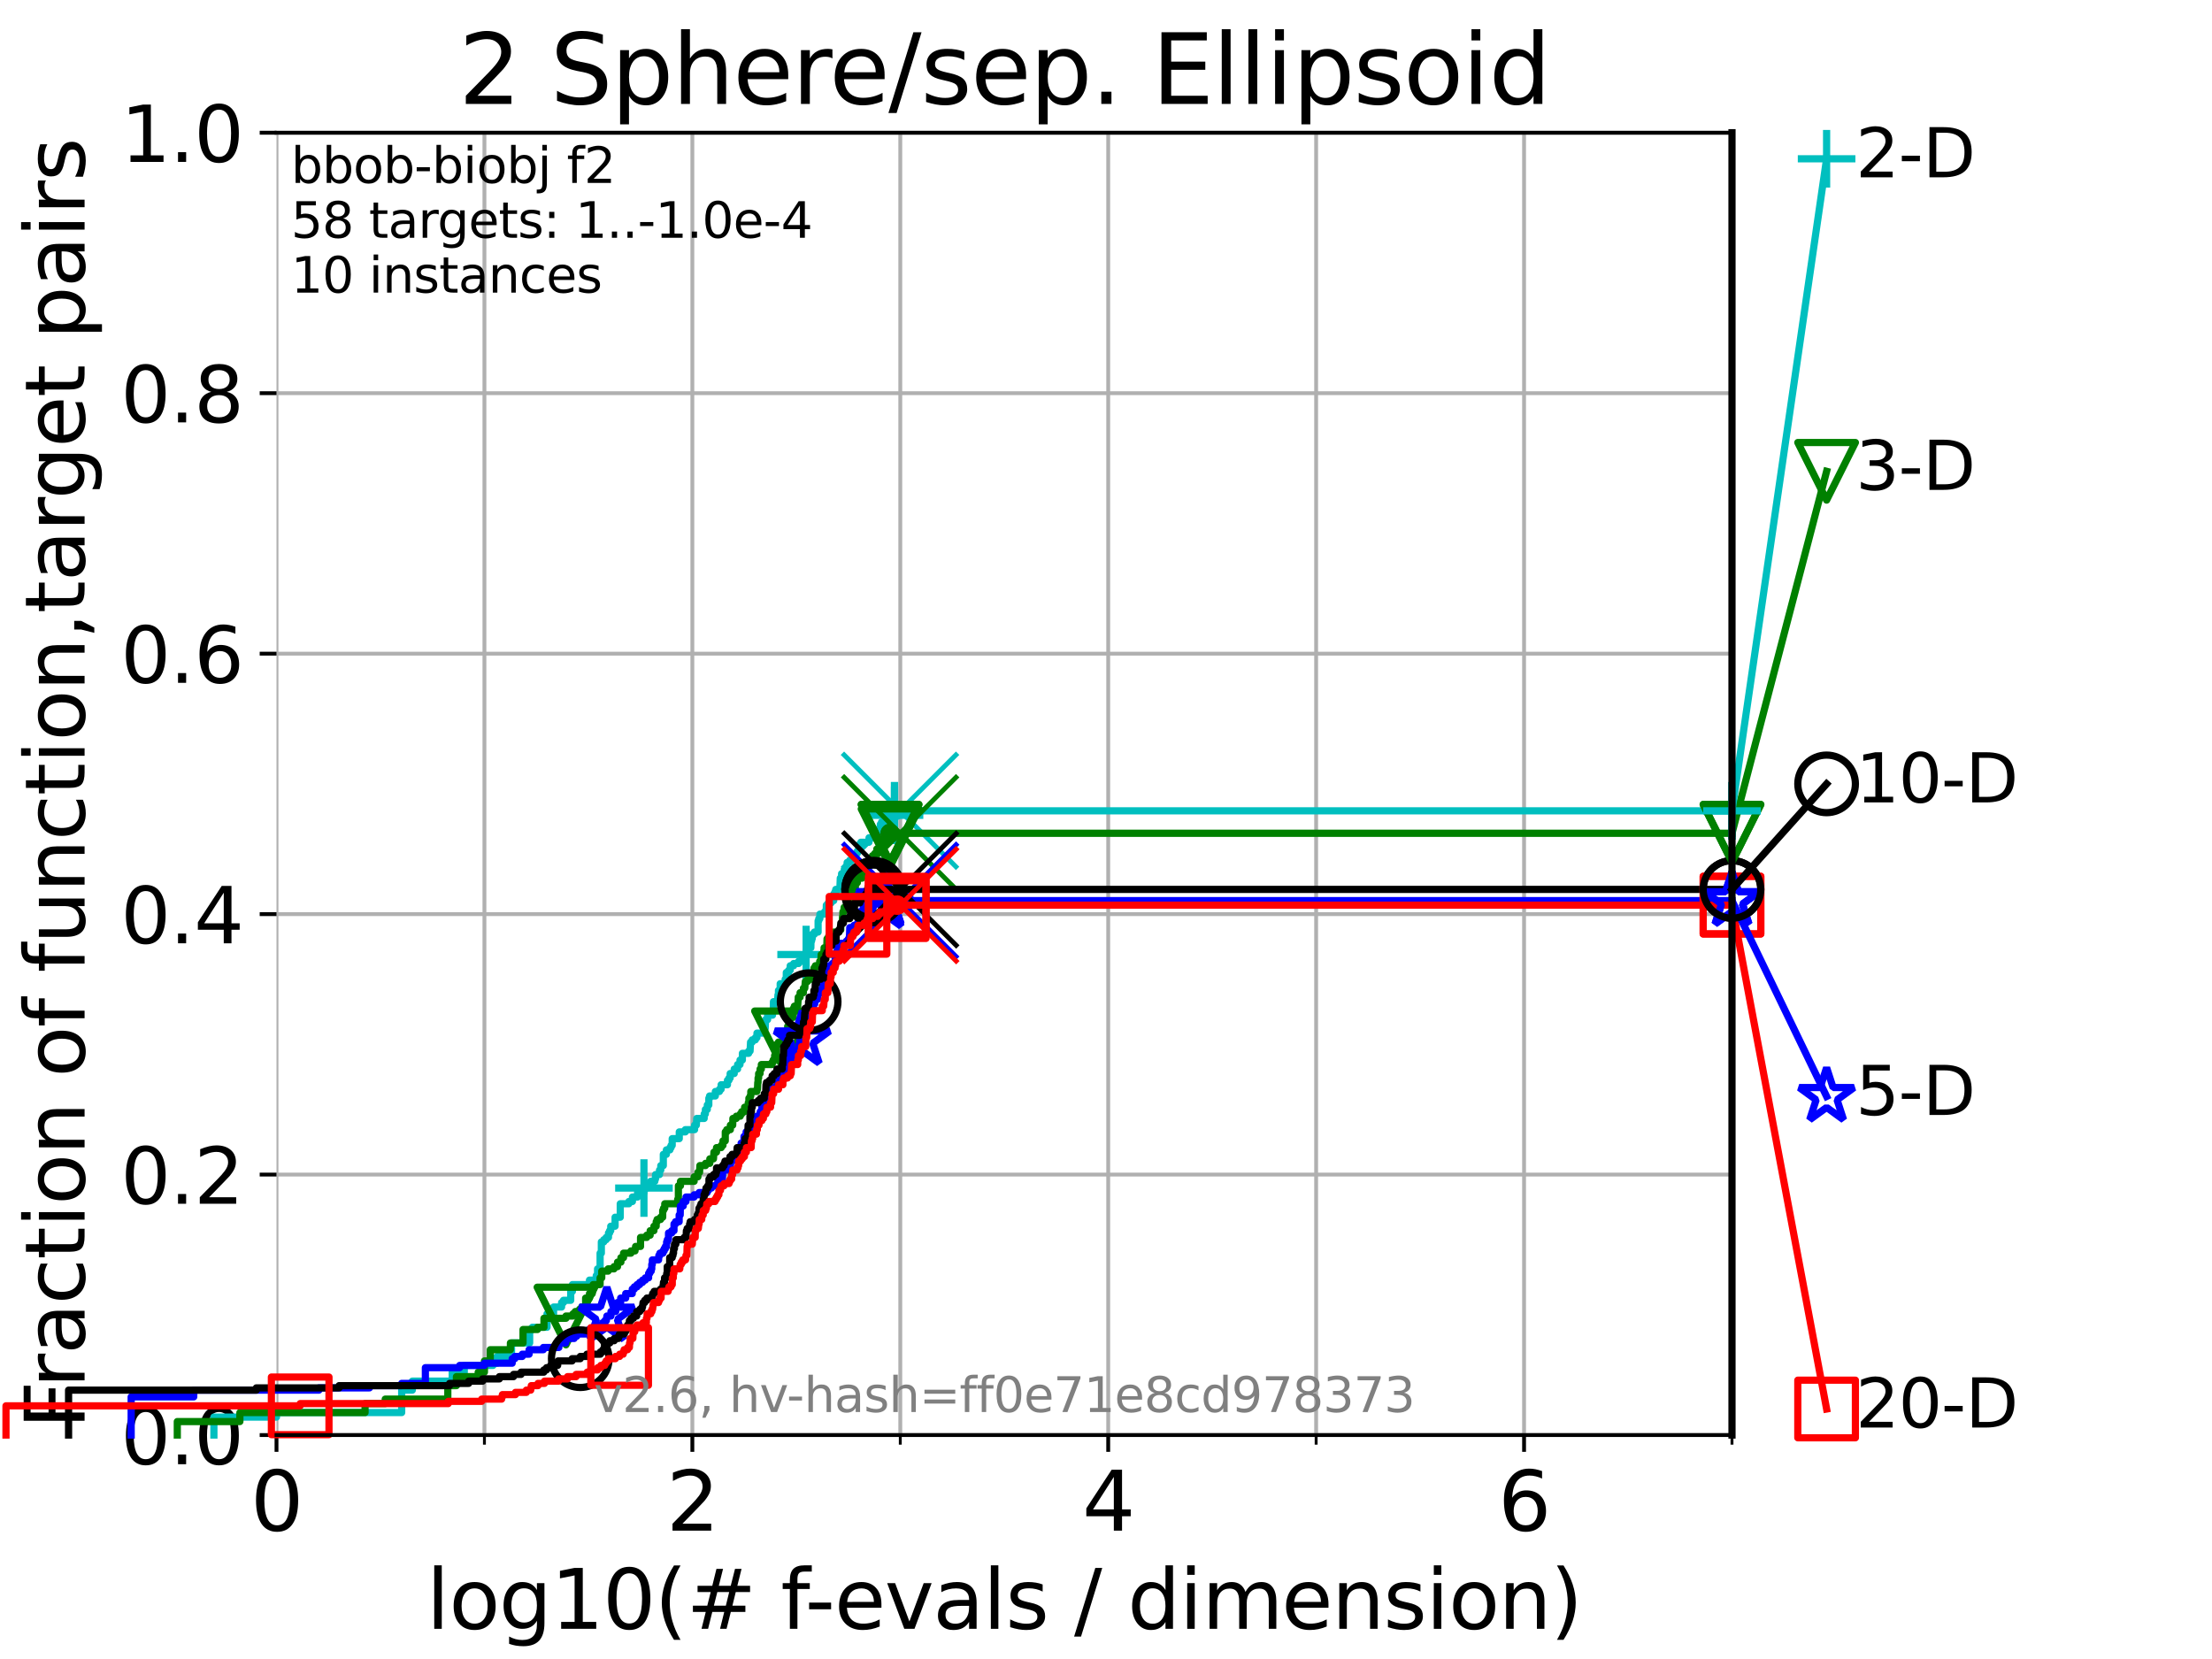 <?xml version="1.0" encoding="utf-8" standalone="no"?>
<!DOCTYPE svg PUBLIC "-//W3C//DTD SVG 1.1//EN"
  "http://www.w3.org/Graphics/SVG/1.1/DTD/svg11.dtd">
<svg xmlns:xlink="http://www.w3.org/1999/xlink" width="460.8pt" height="345.6pt" viewBox="0 0 460.8 345.6" xmlns="http://www.w3.org/2000/svg" version="1.1">
 <defs>
  <style type="text/css">*{stroke-linejoin: round; stroke-linecap: butt}</style>
 </defs>
 <g id="figure_1">
  <g id="patch_1">
   <path d="M 0 345.6 
L 460.8 345.6 
L 460.8 0 
L 0 0 
z
" style="fill: #ffffff"/>
  </g>
  <g id="axes_1">
   <g id="patch_2">
    <path d="M 57.6 298.944 
L 360.806 298.944 
L 360.806 27.648 
L 57.6 27.648 
z
" style="fill: #ffffff"/>
   </g>
   <g id="matplotlib.axis_1">
    <g id="xtick_1">
     <g id="line2d_1">
      <path d="M 57.6 298.944 
L 57.6 27.648 
" clip-path="url(#p5303247168)" style="fill: none; stroke: #b0b0b0; stroke-width: 0.8; stroke-linecap: square"/>
     </g>
     <g id="line2d_2">
      <defs>
       <path id="m5699d6c941" d="M 0 0 
L 0 3.5 
" style="stroke: #000000; stroke-width: 0.8"/>
      </defs>
      <g>
       <use xlink:href="#m5699d6c941" x="57.6" y="298.944" style="stroke: #000000; stroke-width: 0.8"/>
      </g>
     </g>
     <g id="text_1">
      <!-- 0 -->
      <g transform="translate(52.192 318.861) scale(0.17 -0.17)">
       <defs>
        <path id="DejaVuSans-30" d="M 2034 4250 
Q 1547 4250 1301 3770 
Q 1056 3291 1056 2328 
Q 1056 1369 1301 889 
Q 1547 409 2034 409 
Q 2525 409 2770 889 
Q 3016 1369 3016 2328 
Q 3016 3291 2770 3770 
Q 2525 4250 2034 4250 
z
M 2034 4750 
Q 2819 4750 3233 4129 
Q 3647 3509 3647 2328 
Q 3647 1150 3233 529 
Q 2819 -91 2034 -91 
Q 1250 -91 836 529 
Q 422 1150 422 2328 
Q 422 3509 836 4129 
Q 1250 4750 2034 4750 
z
" transform="scale(0.016)"/>
       </defs>
       <use xlink:href="#DejaVuSans-30"/>
      </g>
     </g>
    </g>
    <g id="xtick_2">
     <g id="line2d_3">
      <path d="M 144.23 298.944 
L 144.23 27.648 
" clip-path="url(#p5303247168)" style="fill: none; stroke: #b0b0b0; stroke-width: 0.8; stroke-linecap: square"/>
     </g>
     <g id="line2d_4">
      <g>
       <use xlink:href="#m5699d6c941" x="144.23" y="298.944" style="stroke: #000000; stroke-width: 0.8"/>
      </g>
     </g>
     <g id="text_2">
      <!-- 2 -->
      <g transform="translate(138.822 318.861) scale(0.17 -0.17)">
       <defs>
        <path id="DejaVuSans-32" d="M 1228 531 
L 3431 531 
L 3431 0 
L 469 0 
L 469 531 
Q 828 903 1448 1529 
Q 2069 2156 2228 2338 
Q 2531 2678 2651 2914 
Q 2772 3150 2772 3378 
Q 2772 3750 2511 3984 
Q 2250 4219 1831 4219 
Q 1534 4219 1204 4116 
Q 875 4013 500 3803 
L 500 4441 
Q 881 4594 1212 4672 
Q 1544 4750 1819 4750 
Q 2544 4750 2975 4387 
Q 3406 4025 3406 3419 
Q 3406 3131 3298 2873 
Q 3191 2616 2906 2266 
Q 2828 2175 2409 1742 
Q 1991 1309 1228 531 
z
" transform="scale(0.016)"/>
       </defs>
       <use xlink:href="#DejaVuSans-32"/>
      </g>
     </g>
    </g>
    <g id="xtick_3">
     <g id="line2d_5">
      <path d="M 230.861 298.944 
L 230.861 27.648 
" clip-path="url(#p5303247168)" style="fill: none; stroke: #b0b0b0; stroke-width: 0.8; stroke-linecap: square"/>
     </g>
     <g id="line2d_6">
      <g>
       <use xlink:href="#m5699d6c941" x="230.861" y="298.944" style="stroke: #000000; stroke-width: 0.8"/>
      </g>
     </g>
     <g id="text_3">
      <!-- 4 -->
      <g transform="translate(225.453 318.861) scale(0.17 -0.17)">
       <defs>
        <path id="DejaVuSans-34" d="M 2419 4116 
L 825 1625 
L 2419 1625 
L 2419 4116 
z
M 2253 4666 
L 3047 4666 
L 3047 1625 
L 3713 1625 
L 3713 1100 
L 3047 1100 
L 3047 0 
L 2419 0 
L 2419 1100 
L 313 1100 
L 313 1709 
L 2253 4666 
z
" transform="scale(0.016)"/>
       </defs>
       <use xlink:href="#DejaVuSans-34"/>
      </g>
     </g>
    </g>
    <g id="xtick_4">
     <g id="line2d_7">
      <path d="M 317.491 298.944 
L 317.491 27.648 
" clip-path="url(#p5303247168)" style="fill: none; stroke: #b0b0b0; stroke-width: 0.8; stroke-linecap: square"/>
     </g>
     <g id="line2d_8">
      <g>
       <use xlink:href="#m5699d6c941" x="317.491" y="298.944" style="stroke: #000000; stroke-width: 0.8"/>
      </g>
     </g>
     <g id="text_4">
      <!-- 6 -->
      <g transform="translate(312.083 318.861) scale(0.17 -0.17)">
       <defs>
        <path id="DejaVuSans-36" d="M 2113 2584 
Q 1688 2584 1439 2293 
Q 1191 2003 1191 1497 
Q 1191 994 1439 701 
Q 1688 409 2113 409 
Q 2538 409 2786 701 
Q 3034 994 3034 1497 
Q 3034 2003 2786 2293 
Q 2538 2584 2113 2584 
z
M 3366 4563 
L 3366 3988 
Q 3128 4100 2886 4159 
Q 2644 4219 2406 4219 
Q 1781 4219 1451 3797 
Q 1122 3375 1075 2522 
Q 1259 2794 1537 2939 
Q 1816 3084 2150 3084 
Q 2853 3084 3261 2657 
Q 3669 2231 3669 1497 
Q 3669 778 3244 343 
Q 2819 -91 2113 -91 
Q 1303 -91 875 529 
Q 447 1150 447 2328 
Q 447 3434 972 4092 
Q 1497 4750 2381 4750 
Q 2619 4750 2861 4703 
Q 3103 4656 3366 4563 
z
" transform="scale(0.016)"/>
       </defs>
       <use xlink:href="#DejaVuSans-36"/>
      </g>
     </g>
    </g>
    <g id="xtick_5">
     <g id="line2d_9">
      <path d="M 100.915 298.944 
L 100.915 27.648 
" clip-path="url(#p5303247168)" style="fill: none; stroke: #b0b0b0; stroke-width: 0.8; stroke-linecap: square"/>
     </g>
     <g id="line2d_10">
      <defs>
       <path id="m9144c353b7" d="M 0 0 
L 0 2 
" style="stroke: #000000; stroke-width: 0.6"/>
      </defs>
      <g>
       <use xlink:href="#m9144c353b7" x="100.915" y="298.944" style="stroke: #000000; stroke-width: 0.6"/>
      </g>
     </g>
    </g>
    <g id="xtick_6">
     <g id="line2d_11">
      <path d="M 187.546 298.944 
L 187.546 27.648 
" clip-path="url(#p5303247168)" style="fill: none; stroke: #b0b0b0; stroke-width: 0.8; stroke-linecap: square"/>
     </g>
     <g id="line2d_12">
      <g>
       <use xlink:href="#m9144c353b7" x="187.546" y="298.944" style="stroke: #000000; stroke-width: 0.6"/>
      </g>
     </g>
    </g>
    <g id="xtick_7">
     <g id="line2d_13">
      <path d="M 274.176 298.944 
L 274.176 27.648 
" clip-path="url(#p5303247168)" style="fill: none; stroke: #b0b0b0; stroke-width: 0.8; stroke-linecap: square"/>
     </g>
     <g id="line2d_14">
      <g>
       <use xlink:href="#m9144c353b7" x="274.176" y="298.944" style="stroke: #000000; stroke-width: 0.6"/>
      </g>
     </g>
    </g>
    <g id="xtick_8">
     <g id="line2d_15">
      <path d="M 360.806 298.944 
L 360.806 27.648 
" clip-path="url(#p5303247168)" style="fill: none; stroke: #b0b0b0; stroke-width: 0.8; stroke-linecap: square"/>
     </g>
     <g id="line2d_16">
      <g>
       <use xlink:href="#m9144c353b7" x="360.806" y="298.944" style="stroke: #000000; stroke-width: 0.6"/>
      </g>
     </g>
    </g>
    <g id="text_5">
     <!-- log10(# f-evals / dimension) -->
     <g transform="translate(88.823 339.314) scale(0.17 -0.17)">
      <defs>
       <path id="DejaVuSans-6c" d="M 603 4863 
L 1178 4863 
L 1178 0 
L 603 0 
L 603 4863 
z
" transform="scale(0.016)"/>
       <path id="DejaVuSans-6f" d="M 1959 3097 
Q 1497 3097 1228 2736 
Q 959 2375 959 1747 
Q 959 1119 1226 758 
Q 1494 397 1959 397 
Q 2419 397 2687 759 
Q 2956 1122 2956 1747 
Q 2956 2369 2687 2733 
Q 2419 3097 1959 3097 
z
M 1959 3584 
Q 2709 3584 3137 3096 
Q 3566 2609 3566 1747 
Q 3566 888 3137 398 
Q 2709 -91 1959 -91 
Q 1206 -91 779 398 
Q 353 888 353 1747 
Q 353 2609 779 3096 
Q 1206 3584 1959 3584 
z
" transform="scale(0.016)"/>
       <path id="DejaVuSans-67" d="M 2906 1791 
Q 2906 2416 2648 2759 
Q 2391 3103 1925 3103 
Q 1463 3103 1205 2759 
Q 947 2416 947 1791 
Q 947 1169 1205 825 
Q 1463 481 1925 481 
Q 2391 481 2648 825 
Q 2906 1169 2906 1791 
z
M 3481 434 
Q 3481 -459 3084 -895 
Q 2688 -1331 1869 -1331 
Q 1566 -1331 1297 -1286 
Q 1028 -1241 775 -1147 
L 775 -588 
Q 1028 -725 1275 -790 
Q 1522 -856 1778 -856 
Q 2344 -856 2625 -561 
Q 2906 -266 2906 331 
L 2906 616 
Q 2728 306 2450 153 
Q 2172 0 1784 0 
Q 1141 0 747 490 
Q 353 981 353 1791 
Q 353 2603 747 3093 
Q 1141 3584 1784 3584 
Q 2172 3584 2450 3431 
Q 2728 3278 2906 2969 
L 2906 3500 
L 3481 3500 
L 3481 434 
z
" transform="scale(0.016)"/>
       <path id="DejaVuSans-31" d="M 794 531 
L 1825 531 
L 1825 4091 
L 703 3866 
L 703 4441 
L 1819 4666 
L 2450 4666 
L 2450 531 
L 3481 531 
L 3481 0 
L 794 0 
L 794 531 
z
" transform="scale(0.016)"/>
       <path id="DejaVuSans-28" d="M 1984 4856 
Q 1566 4138 1362 3434 
Q 1159 2731 1159 2009 
Q 1159 1288 1364 580 
Q 1569 -128 1984 -844 
L 1484 -844 
Q 1016 -109 783 600 
Q 550 1309 550 2009 
Q 550 2706 781 3412 
Q 1013 4119 1484 4856 
L 1984 4856 
z
" transform="scale(0.016)"/>
       <path id="DejaVuSans-23" d="M 3272 2816 
L 2363 2816 
L 2100 1772 
L 3016 1772 
L 3272 2816 
z
M 2803 4594 
L 2478 3297 
L 3391 3297 
L 3719 4594 
L 4219 4594 
L 3897 3297 
L 4872 3297 
L 4872 2816 
L 3775 2816 
L 3519 1772 
L 4513 1772 
L 4513 1294 
L 3397 1294 
L 3072 0 
L 2572 0 
L 2894 1294 
L 1978 1294 
L 1656 0 
L 1153 0 
L 1478 1294 
L 494 1294 
L 494 1772 
L 1594 1772 
L 1856 2816 
L 850 2816 
L 850 3297 
L 1978 3297 
L 2297 4594 
L 2803 4594 
z
" transform="scale(0.016)"/>
       <path id="DejaVuSans-20" transform="scale(0.016)"/>
       <path id="DejaVuSans-66" d="M 2375 4863 
L 2375 4384 
L 1825 4384 
Q 1516 4384 1395 4259 
Q 1275 4134 1275 3809 
L 1275 3500 
L 2222 3500 
L 2222 3053 
L 1275 3053 
L 1275 0 
L 697 0 
L 697 3053 
L 147 3053 
L 147 3500 
L 697 3500 
L 697 3744 
Q 697 4328 969 4595 
Q 1241 4863 1831 4863 
L 2375 4863 
z
" transform="scale(0.016)"/>
       <path id="DejaVuSans-2d" d="M 313 2009 
L 1997 2009 
L 1997 1497 
L 313 1497 
L 313 2009 
z
" transform="scale(0.016)"/>
       <path id="DejaVuSans-65" d="M 3597 1894 
L 3597 1613 
L 953 1613 
Q 991 1019 1311 708 
Q 1631 397 2203 397 
Q 2534 397 2845 478 
Q 3156 559 3463 722 
L 3463 178 
Q 3153 47 2828 -22 
Q 2503 -91 2169 -91 
Q 1331 -91 842 396 
Q 353 884 353 1716 
Q 353 2575 817 3079 
Q 1281 3584 2069 3584 
Q 2775 3584 3186 3129 
Q 3597 2675 3597 1894 
z
M 3022 2063 
Q 3016 2534 2758 2815 
Q 2500 3097 2075 3097 
Q 1594 3097 1305 2825 
Q 1016 2553 972 2059 
L 3022 2063 
z
" transform="scale(0.016)"/>
       <path id="DejaVuSans-76" d="M 191 3500 
L 800 3500 
L 1894 563 
L 2988 3500 
L 3597 3500 
L 2284 0 
L 1503 0 
L 191 3500 
z
" transform="scale(0.016)"/>
       <path id="DejaVuSans-61" d="M 2194 1759 
Q 1497 1759 1228 1600 
Q 959 1441 959 1056 
Q 959 750 1161 570 
Q 1363 391 1709 391 
Q 2188 391 2477 730 
Q 2766 1069 2766 1631 
L 2766 1759 
L 2194 1759 
z
M 3341 1997 
L 3341 0 
L 2766 0 
L 2766 531 
Q 2569 213 2275 61 
Q 1981 -91 1556 -91 
Q 1019 -91 701 211 
Q 384 513 384 1019 
Q 384 1609 779 1909 
Q 1175 2209 1959 2209 
L 2766 2209 
L 2766 2266 
Q 2766 2663 2505 2880 
Q 2244 3097 1772 3097 
Q 1472 3097 1187 3025 
Q 903 2953 641 2809 
L 641 3341 
Q 956 3463 1253 3523 
Q 1550 3584 1831 3584 
Q 2591 3584 2966 3190 
Q 3341 2797 3341 1997 
z
" transform="scale(0.016)"/>
       <path id="DejaVuSans-73" d="M 2834 3397 
L 2834 2853 
Q 2591 2978 2328 3040 
Q 2066 3103 1784 3103 
Q 1356 3103 1142 2972 
Q 928 2841 928 2578 
Q 928 2378 1081 2264 
Q 1234 2150 1697 2047 
L 1894 2003 
Q 2506 1872 2764 1633 
Q 3022 1394 3022 966 
Q 3022 478 2636 193 
Q 2250 -91 1575 -91 
Q 1294 -91 989 -36 
Q 684 19 347 128 
L 347 722 
Q 666 556 975 473 
Q 1284 391 1588 391 
Q 1994 391 2212 530 
Q 2431 669 2431 922 
Q 2431 1156 2273 1281 
Q 2116 1406 1581 1522 
L 1381 1569 
Q 847 1681 609 1914 
Q 372 2147 372 2553 
Q 372 3047 722 3315 
Q 1072 3584 1716 3584 
Q 2034 3584 2315 3537 
Q 2597 3491 2834 3397 
z
" transform="scale(0.016)"/>
       <path id="DejaVuSans-2f" d="M 1625 4666 
L 2156 4666 
L 531 -594 
L 0 -594 
L 1625 4666 
z
" transform="scale(0.016)"/>
       <path id="DejaVuSans-64" d="M 2906 2969 
L 2906 4863 
L 3481 4863 
L 3481 0 
L 2906 0 
L 2906 525 
Q 2725 213 2448 61 
Q 2172 -91 1784 -91 
Q 1150 -91 751 415 
Q 353 922 353 1747 
Q 353 2572 751 3078 
Q 1150 3584 1784 3584 
Q 2172 3584 2448 3432 
Q 2725 3281 2906 2969 
z
M 947 1747 
Q 947 1113 1208 752 
Q 1469 391 1925 391 
Q 2381 391 2643 752 
Q 2906 1113 2906 1747 
Q 2906 2381 2643 2742 
Q 2381 3103 1925 3103 
Q 1469 3103 1208 2742 
Q 947 2381 947 1747 
z
" transform="scale(0.016)"/>
       <path id="DejaVuSans-69" d="M 603 3500 
L 1178 3500 
L 1178 0 
L 603 0 
L 603 3500 
z
M 603 4863 
L 1178 4863 
L 1178 4134 
L 603 4134 
L 603 4863 
z
" transform="scale(0.016)"/>
       <path id="DejaVuSans-6d" d="M 3328 2828 
Q 3544 3216 3844 3400 
Q 4144 3584 4550 3584 
Q 5097 3584 5394 3201 
Q 5691 2819 5691 2113 
L 5691 0 
L 5113 0 
L 5113 2094 
Q 5113 2597 4934 2840 
Q 4756 3084 4391 3084 
Q 3944 3084 3684 2787 
Q 3425 2491 3425 1978 
L 3425 0 
L 2847 0 
L 2847 2094 
Q 2847 2600 2669 2842 
Q 2491 3084 2119 3084 
Q 1678 3084 1418 2786 
Q 1159 2488 1159 1978 
L 1159 0 
L 581 0 
L 581 3500 
L 1159 3500 
L 1159 2956 
Q 1356 3278 1631 3431 
Q 1906 3584 2284 3584 
Q 2666 3584 2933 3390 
Q 3200 3197 3328 2828 
z
" transform="scale(0.016)"/>
       <path id="DejaVuSans-6e" d="M 3513 2113 
L 3513 0 
L 2938 0 
L 2938 2094 
Q 2938 2591 2744 2837 
Q 2550 3084 2163 3084 
Q 1697 3084 1428 2787 
Q 1159 2491 1159 1978 
L 1159 0 
L 581 0 
L 581 3500 
L 1159 3500 
L 1159 2956 
Q 1366 3272 1645 3428 
Q 1925 3584 2291 3584 
Q 2894 3584 3203 3211 
Q 3513 2838 3513 2113 
z
" transform="scale(0.016)"/>
       <path id="DejaVuSans-29" d="M 513 4856 
L 1013 4856 
Q 1481 4119 1714 3412 
Q 1947 2706 1947 2009 
Q 1947 1309 1714 600 
Q 1481 -109 1013 -844 
L 513 -844 
Q 928 -128 1133 580 
Q 1338 1288 1338 2009 
Q 1338 2731 1133 3434 
Q 928 4138 513 4856 
z
" transform="scale(0.016)"/>
      </defs>
      <use xlink:href="#DejaVuSans-6c"/>
      <use xlink:href="#DejaVuSans-6f" x="27.783"/>
      <use xlink:href="#DejaVuSans-67" x="88.965"/>
      <use xlink:href="#DejaVuSans-31" x="152.441"/>
      <use xlink:href="#DejaVuSans-30" x="216.064"/>
      <use xlink:href="#DejaVuSans-28" x="279.688"/>
      <use xlink:href="#DejaVuSans-23" x="318.701"/>
      <use xlink:href="#DejaVuSans-20" x="402.49"/>
      <use xlink:href="#DejaVuSans-66" x="434.277"/>
      <use xlink:href="#DejaVuSans-2d" x="463.982"/>
      <use xlink:href="#DejaVuSans-65" x="500.066"/>
      <use xlink:href="#DejaVuSans-76" x="561.59"/>
      <use xlink:href="#DejaVuSans-61" x="620.77"/>
      <use xlink:href="#DejaVuSans-6c" x="682.049"/>
      <use xlink:href="#DejaVuSans-73" x="709.832"/>
      <use xlink:href="#DejaVuSans-20" x="761.932"/>
      <use xlink:href="#DejaVuSans-2f" x="793.719"/>
      <use xlink:href="#DejaVuSans-20" x="827.41"/>
      <use xlink:href="#DejaVuSans-64" x="859.197"/>
      <use xlink:href="#DejaVuSans-69" x="922.674"/>
      <use xlink:href="#DejaVuSans-6d" x="950.457"/>
      <use xlink:href="#DejaVuSans-65" x="1047.869"/>
      <use xlink:href="#DejaVuSans-6e" x="1109.393"/>
      <use xlink:href="#DejaVuSans-73" x="1172.771"/>
      <use xlink:href="#DejaVuSans-69" x="1224.871"/>
      <use xlink:href="#DejaVuSans-6f" x="1252.654"/>
      <use xlink:href="#DejaVuSans-6e" x="1313.836"/>
      <use xlink:href="#DejaVuSans-29" x="1377.215"/>
     </g>
    </g>
   </g>
   <g id="matplotlib.axis_2">
    <g id="ytick_1">
     <g id="line2d_17">
      <path d="M 57.6 298.944 
L 360.806 298.944 
" clip-path="url(#p5303247168)" style="fill: none; stroke: #b0b0b0; stroke-width: 0.8; stroke-linecap: square"/>
     </g>
     <g id="line2d_18">
      <defs>
       <path id="mf5f65bf392" d="M 0 0 
L -3.5 0 
" style="stroke: #000000; stroke-width: 0.8"/>
      </defs>
      <g>
       <use xlink:href="#mf5f65bf392" x="57.6" y="298.944" style="stroke: #000000; stroke-width: 0.8"/>
      </g>
     </g>
     <g id="text_6">
      <!-- 0.0 -->
      <g transform="translate(25.155 305.023) scale(0.16 -0.16)">
       <defs>
        <path id="DejaVuSans-2e" d="M 684 794 
L 1344 794 
L 1344 0 
L 684 0 
L 684 794 
z
" transform="scale(0.016)"/>
       </defs>
       <use xlink:href="#DejaVuSans-30"/>
       <use xlink:href="#DejaVuSans-2e" x="63.623"/>
       <use xlink:href="#DejaVuSans-30" x="95.41"/>
      </g>
     </g>
    </g>
    <g id="ytick_2">
     <g id="line2d_19">
      <path d="M 57.6 244.685 
L 360.806 244.685 
" clip-path="url(#p5303247168)" style="fill: none; stroke: #b0b0b0; stroke-width: 0.8; stroke-linecap: square"/>
     </g>
     <g id="line2d_20">
      <g>
       <use xlink:href="#mf5f65bf392" x="57.6" y="244.685" style="stroke: #000000; stroke-width: 0.8"/>
      </g>
     </g>
     <g id="text_7">
      <!-- 0.2 -->
      <g transform="translate(25.155 250.764) scale(0.16 -0.16)">
       <use xlink:href="#DejaVuSans-30"/>
       <use xlink:href="#DejaVuSans-2e" x="63.623"/>
       <use xlink:href="#DejaVuSans-32" x="95.41"/>
      </g>
     </g>
    </g>
    <g id="ytick_3">
     <g id="line2d_21">
      <path d="M 57.6 190.426 
L 360.806 190.426 
" clip-path="url(#p5303247168)" style="fill: none; stroke: #b0b0b0; stroke-width: 0.8; stroke-linecap: square"/>
     </g>
     <g id="line2d_22">
      <g>
       <use xlink:href="#mf5f65bf392" x="57.6" y="190.426" style="stroke: #000000; stroke-width: 0.8"/>
      </g>
     </g>
     <g id="text_8">
      <!-- 0.4 -->
      <g transform="translate(25.155 196.504) scale(0.16 -0.16)">
       <use xlink:href="#DejaVuSans-30"/>
       <use xlink:href="#DejaVuSans-2e" x="63.623"/>
       <use xlink:href="#DejaVuSans-34" x="95.41"/>
      </g>
     </g>
    </g>
    <g id="ytick_4">
     <g id="line2d_23">
      <path d="M 57.6 136.166 
L 360.806 136.166 
" clip-path="url(#p5303247168)" style="fill: none; stroke: #b0b0b0; stroke-width: 0.8; stroke-linecap: square"/>
     </g>
     <g id="line2d_24">
      <g>
       <use xlink:href="#mf5f65bf392" x="57.6" y="136.166" style="stroke: #000000; stroke-width: 0.8"/>
      </g>
     </g>
     <g id="text_9">
      <!-- 0.6 -->
      <g transform="translate(25.155 142.245) scale(0.16 -0.16)">
       <use xlink:href="#DejaVuSans-30"/>
       <use xlink:href="#DejaVuSans-2e" x="63.623"/>
       <use xlink:href="#DejaVuSans-36" x="95.41"/>
      </g>
     </g>
    </g>
    <g id="ytick_5">
     <g id="line2d_25">
      <path d="M 57.6 81.907 
L 360.806 81.907 
" clip-path="url(#p5303247168)" style="fill: none; stroke: #b0b0b0; stroke-width: 0.8; stroke-linecap: square"/>
     </g>
     <g id="line2d_26">
      <g>
       <use xlink:href="#mf5f65bf392" x="57.6" y="81.907" style="stroke: #000000; stroke-width: 0.8"/>
      </g>
     </g>
     <g id="text_10">
      <!-- 0.8 -->
      <g transform="translate(25.155 87.986) scale(0.16 -0.16)">
       <defs>
        <path id="DejaVuSans-38" d="M 2034 2216 
Q 1584 2216 1326 1975 
Q 1069 1734 1069 1313 
Q 1069 891 1326 650 
Q 1584 409 2034 409 
Q 2484 409 2743 651 
Q 3003 894 3003 1313 
Q 3003 1734 2745 1975 
Q 2488 2216 2034 2216 
z
M 1403 2484 
Q 997 2584 770 2862 
Q 544 3141 544 3541 
Q 544 4100 942 4425 
Q 1341 4750 2034 4750 
Q 2731 4750 3128 4425 
Q 3525 4100 3525 3541 
Q 3525 3141 3298 2862 
Q 3072 2584 2669 2484 
Q 3125 2378 3379 2068 
Q 3634 1759 3634 1313 
Q 3634 634 3220 271 
Q 2806 -91 2034 -91 
Q 1263 -91 848 271 
Q 434 634 434 1313 
Q 434 1759 690 2068 
Q 947 2378 1403 2484 
z
M 1172 3481 
Q 1172 3119 1398 2916 
Q 1625 2713 2034 2713 
Q 2441 2713 2670 2916 
Q 2900 3119 2900 3481 
Q 2900 3844 2670 4047 
Q 2441 4250 2034 4250 
Q 1625 4250 1398 4047 
Q 1172 3844 1172 3481 
z
" transform="scale(0.016)"/>
       </defs>
       <use xlink:href="#DejaVuSans-30"/>
       <use xlink:href="#DejaVuSans-2e" x="63.623"/>
       <use xlink:href="#DejaVuSans-38" x="95.41"/>
      </g>
     </g>
    </g>
    <g id="ytick_6">
     <g id="line2d_27">
      <path d="M 57.6 27.648 
L 360.806 27.648 
" clip-path="url(#p5303247168)" style="fill: none; stroke: #b0b0b0; stroke-width: 0.8; stroke-linecap: square"/>
     </g>
     <g id="line2d_28">
      <g>
       <use xlink:href="#mf5f65bf392" x="57.6" y="27.648" style="stroke: #000000; stroke-width: 0.8"/>
      </g>
     </g>
     <g id="text_11">
      <!-- 1.0 -->
      <g transform="translate(25.155 33.727) scale(0.16 -0.16)">
       <use xlink:href="#DejaVuSans-31"/>
       <use xlink:href="#DejaVuSans-2e" x="63.623"/>
       <use xlink:href="#DejaVuSans-30" x="95.41"/>
      </g>
     </g>
    </g>
    <g id="text_12">
     <!-- Fraction of function,target pairs -->
     <g transform="translate(17.62 297.681) rotate(-90) scale(0.17 -0.17)">
      <defs>
       <path id="DejaVuSans-46" d="M 628 4666 
L 3309 4666 
L 3309 4134 
L 1259 4134 
L 1259 2759 
L 3109 2759 
L 3109 2228 
L 1259 2228 
L 1259 0 
L 628 0 
L 628 4666 
z
" transform="scale(0.016)"/>
       <path id="DejaVuSans-72" d="M 2631 2963 
Q 2534 3019 2420 3045 
Q 2306 3072 2169 3072 
Q 1681 3072 1420 2755 
Q 1159 2438 1159 1844 
L 1159 0 
L 581 0 
L 581 3500 
L 1159 3500 
L 1159 2956 
Q 1341 3275 1631 3429 
Q 1922 3584 2338 3584 
Q 2397 3584 2469 3576 
Q 2541 3569 2628 3553 
L 2631 2963 
z
" transform="scale(0.016)"/>
       <path id="DejaVuSans-63" d="M 3122 3366 
L 3122 2828 
Q 2878 2963 2633 3030 
Q 2388 3097 2138 3097 
Q 1578 3097 1268 2742 
Q 959 2388 959 1747 
Q 959 1106 1268 751 
Q 1578 397 2138 397 
Q 2388 397 2633 464 
Q 2878 531 3122 666 
L 3122 134 
Q 2881 22 2623 -34 
Q 2366 -91 2075 -91 
Q 1284 -91 818 406 
Q 353 903 353 1747 
Q 353 2603 823 3093 
Q 1294 3584 2113 3584 
Q 2378 3584 2631 3529 
Q 2884 3475 3122 3366 
z
" transform="scale(0.016)"/>
       <path id="DejaVuSans-74" d="M 1172 4494 
L 1172 3500 
L 2356 3500 
L 2356 3053 
L 1172 3053 
L 1172 1153 
Q 1172 725 1289 603 
Q 1406 481 1766 481 
L 2356 481 
L 2356 0 
L 1766 0 
Q 1100 0 847 248 
Q 594 497 594 1153 
L 594 3053 
L 172 3053 
L 172 3500 
L 594 3500 
L 594 4494 
L 1172 4494 
z
" transform="scale(0.016)"/>
       <path id="DejaVuSans-75" d="M 544 1381 
L 544 3500 
L 1119 3500 
L 1119 1403 
Q 1119 906 1312 657 
Q 1506 409 1894 409 
Q 2359 409 2629 706 
Q 2900 1003 2900 1516 
L 2900 3500 
L 3475 3500 
L 3475 0 
L 2900 0 
L 2900 538 
Q 2691 219 2414 64 
Q 2138 -91 1772 -91 
Q 1169 -91 856 284 
Q 544 659 544 1381 
z
M 1991 3584 
L 1991 3584 
z
" transform="scale(0.016)"/>
       <path id="DejaVuSans-2c" d="M 750 794 
L 1409 794 
L 1409 256 
L 897 -744 
L 494 -744 
L 750 256 
L 750 794 
z
" transform="scale(0.016)"/>
       <path id="DejaVuSans-70" d="M 1159 525 
L 1159 -1331 
L 581 -1331 
L 581 3500 
L 1159 3500 
L 1159 2969 
Q 1341 3281 1617 3432 
Q 1894 3584 2278 3584 
Q 2916 3584 3314 3078 
Q 3713 2572 3713 1747 
Q 3713 922 3314 415 
Q 2916 -91 2278 -91 
Q 1894 -91 1617 61 
Q 1341 213 1159 525 
z
M 3116 1747 
Q 3116 2381 2855 2742 
Q 2594 3103 2138 3103 
Q 1681 3103 1420 2742 
Q 1159 2381 1159 1747 
Q 1159 1113 1420 752 
Q 1681 391 2138 391 
Q 2594 391 2855 752 
Q 3116 1113 3116 1747 
z
" transform="scale(0.016)"/>
      </defs>
      <use xlink:href="#DejaVuSans-46"/>
      <use xlink:href="#DejaVuSans-72" x="50.27"/>
      <use xlink:href="#DejaVuSans-61" x="91.383"/>
      <use xlink:href="#DejaVuSans-63" x="152.662"/>
      <use xlink:href="#DejaVuSans-74" x="207.643"/>
      <use xlink:href="#DejaVuSans-69" x="246.852"/>
      <use xlink:href="#DejaVuSans-6f" x="274.635"/>
      <use xlink:href="#DejaVuSans-6e" x="335.816"/>
      <use xlink:href="#DejaVuSans-20" x="399.195"/>
      <use xlink:href="#DejaVuSans-6f" x="430.982"/>
      <use xlink:href="#DejaVuSans-66" x="492.164"/>
      <use xlink:href="#DejaVuSans-20" x="527.369"/>
      <use xlink:href="#DejaVuSans-66" x="559.156"/>
      <use xlink:href="#DejaVuSans-75" x="594.361"/>
      <use xlink:href="#DejaVuSans-6e" x="657.74"/>
      <use xlink:href="#DejaVuSans-63" x="721.119"/>
      <use xlink:href="#DejaVuSans-74" x="776.1"/>
      <use xlink:href="#DejaVuSans-69" x="815.309"/>
      <use xlink:href="#DejaVuSans-6f" x="843.092"/>
      <use xlink:href="#DejaVuSans-6e" x="904.273"/>
      <use xlink:href="#DejaVuSans-2c" x="967.652"/>
      <use xlink:href="#DejaVuSans-74" x="999.439"/>
      <use xlink:href="#DejaVuSans-61" x="1038.648"/>
      <use xlink:href="#DejaVuSans-72" x="1099.928"/>
      <use xlink:href="#DejaVuSans-67" x="1139.291"/>
      <use xlink:href="#DejaVuSans-65" x="1202.768"/>
      <use xlink:href="#DejaVuSans-74" x="1264.291"/>
      <use xlink:href="#DejaVuSans-20" x="1303.5"/>
      <use xlink:href="#DejaVuSans-70" x="1335.287"/>
      <use xlink:href="#DejaVuSans-61" x="1398.764"/>
      <use xlink:href="#DejaVuSans-69" x="1460.043"/>
      <use xlink:href="#DejaVuSans-72" x="1487.826"/>
      <use xlink:href="#DejaVuSans-73" x="1528.939"/>
     </g>
    </g>
   </g>
   <g id="line2d_29">
    <defs>
     <path id="m046040dae0" d="M 0 1.5 
C 0.398 1.5 0.779 1.342 1.061 1.061 
C 1.342 0.779 1.5 0.398 1.5 0 
C 1.5 -0.398 1.342 -0.779 1.061 -1.061 
C 0.779 -1.342 0.398 -1.5 0 -1.5 
C -0.398 -1.5 -0.779 -1.342 -1.061 -1.061 
C -1.342 -0.779 -1.5 -0.398 -1.5 0 
C -1.5 0.398 -1.342 0.779 -1.061 1.061 
C -0.779 1.342 -0.398 1.5 0 1.5 
z
" style="stroke: #00bfbf"/>
    </defs>
    <g>
     <use xlink:href="#m046040dae0" x="186.342" y="168.909" style="fill: #00bfbf; stroke: #00bfbf"/>
     <use xlink:href="#m046040dae0" x="186.342" y="168.909" style="fill: #00bfbf; stroke: #00bfbf"/>
    </g>
   </g>
   <g id="line2d_30">
    <path d="M 44.561 298.944 
L 44.561 295.202 
L 57.6 295.202 
L 57.6 294.266 
L 83.678 294.266 
L 83.678 289.589 
L 85.894 289.589 
L 85.894 287.718 
L 94.206 287.718 
L 94.206 285.847 
L 96.718 285.847 
L 96.718 284.444 
L 102.708 284.444 
L 102.708 283.976 
L 103.544 283.976 
L 103.544 282.573 
L 106.561 282.573 
L 106.561 279.766 
L 110.336 279.766 
L 110.336 276.96 
L 110.897 276.96 
L 110.897 276.492 
L 113.954 276.492 
L 113.954 273.685 
L 115.315 273.685 
L 115.315 272.282 
L 116.988 272.282 
L 116.988 271.347 
L 117.384 271.347 
L 117.384 270.879 
L 118.89 270.879 
L 118.89 269.008 
L 119.248 269.008 
L 119.248 267.605 
L 122.796 267.605 
L 122.796 266.669 
L 124.211 266.669 
L 124.211 265.734 
L 124.482 265.734 
L 124.482 264.33 
L 125.012 264.33 
L 125.012 261.056 
L 125.271 261.056 
L 125.271 258.717 
L 125.779 258.717 
L 125.779 258.25 
L 126.275 258.25 
L 126.275 257.782 
L 126.757 257.782 
L 126.757 256.846 
L 126.994 256.846 
L 126.994 256.379 
L 127.227 256.379 
L 127.227 255.443 
L 128.134 255.443 
L 128.134 253.572 
L 129.209 253.572 
L 129.209 250.766 
L 131.002 250.766 
L 131.002 250.298 
L 131.747 250.298 
L 131.747 249.362 
L 132.812 249.362 
L 132.812 248.427 
L 134.145 248.427 
L 134.145 247.491 
L 134.777 247.491 
L 134.777 246.556 
L 135.539 246.556 
L 135.539 246.088 
L 136.414 246.088 
L 136.414 245.62 
L 136.556 245.62 
L 136.556 244.685 
L 137.386 244.685 
L 137.386 243.749 
L 137.655 243.749 
L 137.655 242.814 
L 138.181 242.814 
L 138.181 240.475 
L 138.819 240.475 
L 138.819 239.54 
L 139.556 239.54 
L 139.556 239.072 
L 139.796 239.072 
L 139.796 238.604 
L 140.033 238.604 
L 140.033 237.201 
L 141.502 237.201 
L 141.502 235.798 
L 142.764 235.798 
L 142.764 235.33 
L 144.695 235.33 
L 144.695 234.394 
L 145.058 234.394 
L 145.148 232.991 
L 146.695 232.991 
L 146.695 232.056 
L 146.941 232.056 
L 146.941 231.12 
L 147.344 231.12 
L 147.344 230.184 
L 147.66 230.184 
L 147.66 228.781 
L 147.816 228.781 
L 147.816 228.313 
L 149.021 228.313 
L 149.021 227.378 
L 149.876 227.378 
L 149.876 226.91 
L 150.221 226.91 
L 150.221 225.975 
L 151.542 225.975 
L 151.542 225.039 
L 151.858 225.039 
L 151.858 224.571 
L 152.107 224.571 
L 152.107 223.636 
L 152.954 223.636 
L 152.954 222.7 
L 153.651 222.7 
L 153.651 221.765 
L 154.157 221.765 
L 154.157 220.829 
L 154.65 220.829 
L 154.65 219.426 
L 155.955 219.426 
L 155.955 218.958 
L 156.255 218.958 
L 156.354 217.087 
L 156.697 217.087 
L 156.697 216.62 
L 157.363 216.62 
L 157.363 216.152 
L 157.688 216.152 
L 157.688 215.216 
L 159.148 215.216 
L 159.148 214.281 
L 159.401 214.281 
L 159.485 212.41 
L 159.899 212.41 
L 159.899 211.474 
L 160.933 211.474 
L 160.933 210.539 
L 161.087 210.539 
L 161.126 208.668 
L 161.987 208.668 
L 162.06 207.265 
L 162.169 207.265 
L 162.169 206.329 
L 162.528 206.329 
L 162.528 204.926 
L 163.566 204.926 
L 163.566 203.99 
L 163.8 203.99 
L 163.8 202.587 
L 164.292 202.587 
L 164.292 202.119 
L 164.613 202.119 
L 164.613 201.184 
L 165.331 201.184 
L 165.331 200.716 
L 166.374 200.716 
L 166.374 200.248 
L 167.113 200.248 
L 167.113 199.781 
L 167.224 199.781 
L 167.224 199.313 
L 167.904 199.313 
L 167.931 197.91 
L 168.483 197.91 
L 168.483 197.442 
L 168.918 197.442 
L 168.944 196.039 
L 169.07 196.039 
L 169.07 195.571 
L 169.195 195.571 
L 169.195 194.635 
L 169.639 194.635 
L 169.639 194.168 
L 170.426 194.168 
L 170.426 191.829 
L 170.566 191.829 
L 170.566 191.361 
L 170.796 191.361 
L 170.796 190.426 
L 171.757 190.426 
L 171.757 189.958 
L 172.102 189.958 
L 172.144 188.555 
L 172.524 188.555 
L 172.524 188.087 
L 173.141 188.087 
L 173.141 187.619 
L 173.68 187.619 
L 173.699 186.216 
L 173.953 186.216 
L 173.953 185.748 
L 174.107 185.748 
L 174.107 185.28 
L 174.953 185.28 
L 175.044 182.942 
L 175.316 182.942 
L 175.316 182.006 
L 175.884 182.006 
L 175.884 181.071 
L 176.248 181.071 
L 176.248 180.603 
L 176.47 180.603 
L 176.47 179.667 
L 177.021 179.667 
L 177.021 179.2 
L 177.492 179.2 
L 177.492 178.732 
L 178.293 178.732 
L 178.293 177.796 
L 178.583 177.796 
L 178.583 177.329 
L 178.854 177.329 
L 178.854 176.861 
L 178.988 176.861 
L 178.988 175.925 
L 179.326 175.925 
L 179.326 175.458 
L 181.023 175.458 
L 181.036 174.522 
L 181.881 174.522 
L 181.881 174.054 
L 182.763 174.054 
L 182.763 173.119 
L 183.076 173.119 
L 183.076 172.651 
L 183.336 172.651 
L 183.395 171.716 
L 183.64 171.716 
L 183.64 171.248 
L 184.599 171.248 
L 184.599 170.78 
L 186.099 170.78 
L 186.099 169.845 
L 186.342 169.845 
L 186.342 168.909 
L 360.806 168.909 
L 360.806 168.909 
" style="fill: none; stroke: #00bfbf; stroke-width: 1.5; stroke-linecap: square"/>
   </g>
   <g id="line2d_31">
    <defs>
     <path id="mc2fde94521" d="M -6 0 
L 6 0 
M 0 6 
L 0 -6 
" style="stroke: #00bfbf; stroke-width: 1.5"/>
    </defs>
    <g>
     <use xlink:href="#mc2fde94521" x="134.145" y="247.491" style="fill-opacity: 0; stroke: #00bfbf; stroke-width: 1.5"/>
     <use xlink:href="#mc2fde94521" x="167.931" y="198.845" style="fill-opacity: 0; stroke: #00bfbf; stroke-width: 1.5"/>
     <use xlink:href="#mc2fde94521" x="186.342" y="169.845" style="fill-opacity: 0; stroke: #00bfbf; stroke-width: 1.5"/>
     <use xlink:href="#mc2fde94521" x="186.342" y="168.909" style="fill-opacity: 0; stroke: #00bfbf; stroke-width: 1.5"/>
     <use xlink:href="#mc2fde94521" x="186.342" y="168.909" style="fill-opacity: 0; stroke: #00bfbf; stroke-width: 1.5"/>
     <use xlink:href="#mc2fde94521" x="360.806" y="168.909" style="fill-opacity: 0; stroke: #00bfbf; stroke-width: 1.5"/>
    </g>
   </g>
   <g id="line2d_32">
    <path style="fill: none; stroke: #00bfbf; stroke-width: 1.5; stroke-linecap: square"/>
    <g/>
   </g>
   <g id="line2d_33">
    <path d="M 187.489 168.909 
" clip-path="url(#p5303247168)" style="fill: none; stroke: #00bfbf; stroke-width: 1.5; stroke-linecap: square"/>
    <defs>
     <path id="m25a8afe41f" d="M -12 12 
L 12 -12 
M -12 -12 
L 12 12 
" style="stroke: #00bfbf"/>
    </defs>
    <g clip-path="url(#p5303247168)">
     <use xlink:href="#m25a8afe41f" x="187.489" y="168.909" style="fill: #00bfbf; stroke: #00bfbf"/>
    </g>
   </g>
   <g id="line2d_34">
    <defs>
     <path id="m250d492403" d="M 0 1.5 
C 0.398 1.5 0.779 1.342 1.061 1.061 
C 1.342 0.779 1.5 0.398 1.5 0 
C 1.5 -0.398 1.342 -0.779 1.061 -1.061 
C 0.779 -1.342 0.398 -1.5 0 -1.5 
C -0.398 -1.5 -0.779 -1.342 -1.061 -1.061 
C -1.342 -0.779 -1.5 -0.398 -1.5 0 
C -1.5 0.398 -1.342 0.779 -1.061 1.061 
C -0.779 1.342 -0.398 1.5 0 1.5 
z
" style="stroke: #008000"/>
    </defs>
    <g>
     <use xlink:href="#m250d492403" x="185.417" y="173.587" style="fill: #008000; stroke: #008000"/>
     <use xlink:href="#m250d492403" x="185.417" y="173.587" style="fill: #008000; stroke: #008000"/>
    </g>
   </g>
   <g id="line2d_35">
    <path d="M 36.933 298.944 
L 36.933 296.137 
L 49.973 296.137 
L 49.973 294.266 
L 76.051 294.266 
L 76.051 292.395 
L 80.249 292.395 
L 80.249 291.46 
L 93.288 291.46 
L 93.288 288.653 
L 95.081 288.653 
L 95.081 286.782 
L 99.617 286.782 
L 99.617 285.847 
L 100.915 285.847 
L 100.915 283.508 
L 102.129 283.508 
L 102.129 281.169 
L 106.327 281.169 
L 106.327 279.766 
L 108.956 279.766 
L 108.956 276.96 
L 111.972 276.96 
L 111.972 276.492 
L 113.317 276.492 
L 113.317 274.621 
L 117.9 274.621 
L 117.9 274.153 
L 119.366 274.153 
L 119.366 273.685 
L 119.831 273.685 
L 119.831 273.218 
L 120.727 273.218 
L 120.727 272.75 
L 121.159 272.75 
L 121.159 272.282 
L 121.995 272.282 
L 121.995 270.411 
L 122.796 270.411 
L 122.796 269.476 
L 123.375 269.476 
L 123.375 268.54 
L 123.564 268.54 
L 123.564 267.605 
L 125.012 267.605 
L 125.012 266.201 
L 125.357 266.201 
L 125.357 264.798 
L 126.677 264.798 
L 126.677 264.33 
L 127.911 264.33 
L 127.911 263.863 
L 128.643 263.863 
L 128.643 262.927 
L 129.348 262.927 
L 129.348 261.992 
L 129.893 261.992 
L 129.893 261.056 
L 131.44 261.056 
L 131.44 260.588 
L 132.287 260.588 
L 132.287 260.121 
L 132.405 260.121 
L 132.405 259.653 
L 133.435 259.653 
L 133.435 257.782 
L 134.725 257.782 
L 134.725 257.314 
L 135.439 257.314 
L 135.439 256.379 
L 136.223 256.379 
L 136.223 255.443 
L 136.697 255.443 
L 136.697 254.508 
L 136.883 254.508 
L 136.883 254.04 
L 137.61 254.04 
L 137.61 253.572 
L 138.051 253.572 
L 138.051 252.169 
L 138.224 252.169 
L 138.224 251.701 
L 138.481 251.701 
L 138.481 250.766 
L 141.173 250.766 
L 141.173 249.83 
L 141.32 249.83 
L 141.32 247.024 
L 141.754 247.024 
L 141.754 246.088 
L 144.603 246.088 
L 144.603 245.153 
L 145.386 245.153 
L 145.386 244.217 
L 145.736 244.217 
L 145.794 242.814 
L 146.968 242.814 
L 146.968 242.346 
L 147.868 242.346 
L 147.868 241.411 
L 148.628 241.411 
L 148.727 240.007 
L 149.262 240.007 
L 149.262 239.072 
L 150.244 239.072 
L 150.244 238.604 
L 150.605 238.604 
L 150.605 237.669 
L 151.09 237.669 
L 151.09 235.798 
L 151.392 235.798 
L 151.392 235.33 
L 152.148 235.33 
L 152.148 234.394 
L 152.636 234.394 
L 152.676 232.991 
L 153.383 232.991 
L 153.383 232.523 
L 154.212 232.523 
L 154.212 232.056 
L 154.505 232.056 
L 154.505 231.588 
L 155.113 231.588 
L 155.113 230.652 
L 155.871 230.652 
L 155.871 229.717 
L 156.005 229.717 
L 156.005 228.781 
L 156.272 228.781 
L 156.272 228.313 
L 156.403 228.313 
L 156.403 227.378 
L 157.673 227.378 
L 157.673 226.91 
L 157.795 226.91 
L 157.856 225.507 
L 157.917 225.507 
L 157.917 224.571 
L 158.037 224.571 
L 158.037 223.636 
L 158.336 223.636 
L 158.336 222.7 
L 158.601 222.7 
L 158.601 221.765 
L 160.83 221.765 
L 160.83 221.297 
L 161.062 221.297 
L 161.062 220.829 
L 161.367 220.829 
L 161.367 219.894 
L 161.617 219.894 
L 161.617 219.426 
L 161.741 219.426 
L 161.791 217.555 
L 162.157 217.555 
L 162.157 217.087 
L 163.215 217.087 
L 163.215 216.62 
L 163.932 216.62 
L 164.02 214.749 
L 164.085 214.749 
L 164.085 213.813 
L 164.324 213.813 
L 164.431 211.942 
L 165.249 211.942 
L 165.27 210.071 
L 165.473 210.071 
L 165.473 209.603 
L 166.17 209.603 
L 166.267 208.2 
L 166.287 208.2 
L 166.287 207.732 
L 166.671 207.732 
L 166.671 206.797 
L 167.362 206.797 
L 167.362 205.861 
L 167.653 205.861 
L 167.761 204.458 
L 168.239 204.458 
L 168.239 203.99 
L 169.095 203.99 
L 169.195 202.587 
L 169.573 202.587 
L 169.573 201.652 
L 169.849 201.652 
L 169.849 201.184 
L 170.681 201.184 
L 170.758 200.248 
L 171.001 200.248 
L 171.077 198.845 
L 171.552 198.845 
L 171.64 197.91 
L 171.669 197.91 
L 171.669 197.442 
L 172.23 197.442 
L 172.286 195.571 
L 172.58 195.571 
L 172.58 195.103 
L 172.829 195.103 
L 172.829 194.635 
L 173.699 194.635 
L 173.699 194.168 
L 174.756 194.168 
L 174.756 193.7 
L 175.148 193.7 
L 175.148 192.764 
L 175.268 192.764 
L 175.268 192.297 
L 175.424 192.297 
L 175.52 190.893 
L 175.591 190.893 
L 175.591 189.958 
L 175.756 189.958 
L 175.849 189.022 
L 176.413 189.022 
L 176.413 188.555 
L 176.661 188.555 
L 176.728 187.619 
L 177.244 187.619 
L 177.298 186.684 
L 177.406 186.684 
L 177.406 185.748 
L 177.545 185.748 
L 177.545 184.813 
L 178.196 184.813 
L 178.196 183.877 
L 178.604 183.877 
L 178.624 182.942 
L 179.576 182.942 
L 179.576 182.474 
L 180.198 182.474 
L 180.198 182.006 
L 180.71 182.006 
L 180.809 180.603 
L 180.845 180.603 
L 180.845 180.135 
L 181.244 180.135 
L 181.244 179.667 
L 181.625 179.667 
L 181.728 178.732 
L 181.745 178.732 
L 181.745 178.264 
L 182.226 178.264 
L 182.226 177.796 
L 182.653 177.796 
L 182.653 176.861 
L 183.198 176.861 
L 183.254 175.925 
L 184.168 175.925 
L 184.168 175.458 
L 184.355 175.458 
L 184.355 174.522 
L 185.417 174.522 
L 185.417 173.587 
L 360.806 173.587 
L 360.806 173.587 
" style="fill: none; stroke: #008000; stroke-width: 1.5; stroke-linecap: square"/>
   </g>
   <g id="line2d_36">
    <defs>
     <path id="mf619601071" d="M -0 6 
L 6 -6 
L -6 -6 
z
" style="stroke: #008000; stroke-width: 1.5; stroke-linejoin: miter"/>
    </defs>
    <g>
     <use xlink:href="#mf619601071" x="117.9" y="274.153" style="fill-opacity: 0; stroke: #008000; stroke-width: 1.5; stroke-linejoin: miter"/>
     <use xlink:href="#mf619601071" x="163.215" y="216.62" style="fill-opacity: 0; stroke: #008000; stroke-width: 1.5; stroke-linejoin: miter"/>
     <use xlink:href="#mf619601071" x="185.417" y="174.522" style="fill-opacity: 0; stroke: #008000; stroke-width: 1.5; stroke-linejoin: miter"/>
     <use xlink:href="#mf619601071" x="185.417" y="173.587" style="fill-opacity: 0; stroke: #008000; stroke-width: 1.5; stroke-linejoin: miter"/>
     <use xlink:href="#mf619601071" x="185.417" y="173.587" style="fill-opacity: 0; stroke: #008000; stroke-width: 1.5; stroke-linejoin: miter"/>
     <use xlink:href="#mf619601071" x="360.806" y="173.587" style="fill-opacity: 0; stroke: #008000; stroke-width: 1.5; stroke-linejoin: miter"/>
    </g>
   </g>
   <g id="line2d_37">
    <path style="fill: none; stroke: #008000; stroke-width: 1.5; stroke-linecap: square"/>
    <g/>
   </g>
   <g id="line2d_38">
    <path d="M 187.502 173.587 
" clip-path="url(#p5303247168)" style="fill: none; stroke: #008000; stroke-width: 1.5; stroke-linecap: square"/>
    <defs>
     <path id="m7a8764e071" d="M -12 12 
L 12 -12 
M -12 -12 
L 12 12 
" style="stroke: #008000"/>
    </defs>
    <g clip-path="url(#p5303247168)">
     <use xlink:href="#m7a8764e071" x="187.502" y="173.587" style="fill: #008000; stroke: #008000"/>
    </g>
   </g>
   <g id="line2d_39">
    <defs>
     <path id="m1664f62450" d="M 0 1.5 
C 0.398 1.5 0.779 1.342 1.061 1.061 
C 1.342 0.779 1.5 0.398 1.5 0 
C 1.5 -0.398 1.342 -0.779 1.061 -1.061 
C 0.779 -1.342 0.398 -1.5 0 -1.5 
C -0.398 -1.5 -0.779 -1.342 -1.061 -1.061 
C -1.342 -0.779 -1.5 -0.398 -1.5 0 
C -1.5 0.398 -1.342 0.779 -1.061 1.061 
C -0.779 1.342 -0.398 1.5 0 1.5 
z
" style="stroke: #0000ff"/>
    </defs>
    <g>
     <use xlink:href="#m1664f62450" x="184.171" y="187.619" style="fill: #0000ff; stroke: #0000ff"/>
     <use xlink:href="#m1664f62450" x="184.171" y="187.619" style="fill: #0000ff; stroke: #0000ff"/>
    </g>
   </g>
   <g id="line2d_40">
    <path d="M 27.324 298.944 
L 27.324 290.992 
L 40.363 290.992 
L 40.363 289.589 
L 66.441 289.589 
L 66.441 289.121 
L 76.969 289.121 
L 76.969 288.653 
L 83.678 288.653 
L 83.678 288.186 
L 88.614 288.186 
L 88.614 284.911 
L 95.753 284.911 
L 95.753 284.444 
L 100.915 284.444 
L 100.915 283.976 
L 106.699 283.976 
L 106.699 283.04 
L 107.245 283.04 
L 107.245 282.573 
L 108.792 282.573 
L 108.792 282.105 
L 110.221 282.105 
L 110.221 281.169 
L 113.186 281.169 
L 113.186 280.702 
L 116.419 280.702 
L 116.419 279.766 
L 117.849 279.766 
L 117.849 278.831 
L 119.6 278.831 
L 119.6 278.363 
L 120.149 278.363 
L 120.149 277.895 
L 122.32 277.895 
L 122.32 277.427 
L 122.678 277.427 
L 122.678 276.96 
L 124.374 276.96 
L 124.374 276.492 
L 125.116 276.492 
L 125.116 276.024 
L 125.527 276.024 
L 125.527 275.556 
L 126.029 275.556 
L 126.029 275.089 
L 126.323 275.089 
L 126.421 274.153 
L 127.274 274.153 
L 127.274 273.218 
L 128.266 273.218 
L 128.266 271.814 
L 128.615 271.814 
L 128.615 271.347 
L 129.293 271.347 
L 129.293 270.411 
L 130.345 270.411 
L 130.345 269.476 
L 131.711 269.476 
L 131.711 268.54 
L 132.145 268.54 
L 132.145 268.072 
L 132.709 268.072 
L 132.709 267.605 
L 133.256 267.605 
L 133.256 267.137 
L 133.853 267.137 
L 133.853 266.669 
L 134.432 266.669 
L 134.432 266.201 
L 135.116 266.201 
L 135.116 265.266 
L 135.359 265.266 
L 135.359 264.798 
L 135.658 264.798 
L 135.658 264.33 
L 135.776 264.33 
L 135.776 263.395 
L 135.894 263.395 
L 135.894 262.459 
L 137.196 262.459 
L 137.25 261.524 
L 137.467 261.524 
L 137.467 261.056 
L 138.103 261.056 
L 138.103 260.588 
L 138.362 260.588 
L 138.362 260.121 
L 138.617 260.121 
L 138.617 259.653 
L 138.869 259.653 
L 138.869 258.717 
L 139.018 258.717 
L 139.018 258.25 
L 139.265 258.25 
L 139.265 256.846 
L 139.938 256.846 
L 139.938 256.379 
L 140.405 256.379 
L 140.405 254.975 
L 140.725 254.975 
L 140.725 254.508 
L 141.48 254.508 
L 141.48 253.104 
L 141.697 253.104 
L 141.74 251.233 
L 142.332 251.233 
L 142.332 250.298 
L 142.906 250.298 
L 142.906 249.362 
L 144.603 249.362 
L 144.603 248.895 
L 145.643 248.895 
L 145.643 248.427 
L 147.312 248.427 
L 147.312 247.959 
L 147.597 247.959 
L 147.597 247.491 
L 148.216 247.491 
L 148.216 247.024 
L 149.396 247.024 
L 149.396 246.556 
L 149.538 246.556 
L 149.538 245.62 
L 150.506 245.62 
L 150.56 243.749 
L 151.808 243.749 
L 151.808 242.814 
L 152.181 242.814 
L 152.181 241.878 
L 152.62 241.878 
L 152.62 241.411 
L 152.764 241.411 
L 152.764 240.943 
L 153.375 240.943 
L 153.375 240.475 
L 153.582 240.475 
L 153.582 239.54 
L 154.234 239.54 
L 154.234 239.072 
L 154.389 239.072 
L 154.389 238.136 
L 154.971 238.136 
L 154.993 236.733 
L 155.433 236.733 
L 155.433 235.798 
L 156.225 235.798 
L 156.225 234.862 
L 157.401 234.862 
L 157.401 233.927 
L 157.624 233.927 
L 157.624 232.523 
L 158.366 232.523 
L 158.366 231.588 
L 158.682 231.588 
L 158.735 230.184 
L 158.804 230.184 
L 158.804 229.717 
L 159.401 229.717 
L 159.469 228.781 
L 160.159 228.781 
L 160.175 227.378 
L 160.479 227.378 
L 160.479 226.91 
L 161.377 226.91 
L 161.377 226.442 
L 161.884 226.442 
L 161.884 225.975 
L 162.22 225.975 
L 162.22 225.039 
L 162.817 225.039 
L 162.817 224.104 
L 163.15 224.104 
L 163.219 222.7 
L 163.813 222.7 
L 163.813 221.765 
L 164.298 221.765 
L 164.298 220.829 
L 165.257 220.829 
L 165.368 218.958 
L 166.135 218.958 
L 166.135 218.491 
L 166.449 218.491 
L 166.449 217.555 
L 166.633 217.555 
L 166.633 216.62 
L 167.129 216.62 
L 167.129 215.684 
L 167.602 215.684 
L 167.602 214.749 
L 168.148 214.749 
L 168.148 214.281 
L 168.462 214.281 
L 168.462 213.813 
L 168.75 213.813 
L 168.781 211.942 
L 168.994 211.942 
L 168.994 211.007 
L 169.334 211.007 
L 169.334 210.071 
L 169.452 210.071 
L 169.452 209.136 
L 169.726 209.136 
L 169.726 208.2 
L 170.299 208.2 
L 170.365 207.265 
L 170.524 207.265 
L 170.524 206.329 
L 171.289 206.329 
L 171.396 204.926 
L 171.652 204.926 
L 171.704 203.523 
L 171.852 203.523 
L 171.878 202.119 
L 172.608 202.119 
L 172.658 201.184 
L 173.382 201.184 
L 173.382 200.716 
L 173.91 200.716 
L 174.011 199.313 
L 174.203 199.313 
L 174.203 198.377 
L 174.431 198.377 
L 174.431 197.442 
L 174.611 197.442 
L 174.611 196.974 
L 174.723 196.974 
L 174.723 196.506 
L 176.327 196.506 
L 176.327 196.039 
L 176.732 196.039 
L 176.732 195.571 
L 176.945 195.571 
L 177.024 193.232 
L 177.905 193.232 
L 177.905 192.764 
L 178.614 192.764 
L 178.614 192.297 
L 178.794 192.297 
L 178.842 189.958 
L 179.712 189.958 
L 179.712 189.49 
L 179.843 189.49 
L 179.843 189.022 
L 180.346 189.022 
L 180.346 188.555 
L 181.324 188.555 
L 181.324 188.087 
L 184.171 188.087 
L 184.171 187.619 
L 360.806 187.619 
L 360.806 187.619 
" style="fill: none; stroke: #0000ff; stroke-width: 1.5; stroke-linecap: square"/>
   </g>
   <g id="line2d_41">
    <defs>
     <path id="ma45721359c" d="M 0 -6 
L -1.347 -1.854 
L -5.706 -1.854 
L -2.18 0.708 
L -3.527 4.854 
L -0 2.292 
L 3.527 4.854 
L 2.18 0.708 
L 5.706 -1.854 
L 1.347 -1.854 
z
" style="stroke: #0000ff; stroke-width: 1.5; stroke-linejoin: bevel"/>
    </defs>
    <g>
     <use xlink:href="#ma45721359c" x="126.421" y="274.153" style="fill-opacity: 0; stroke: #0000ff; stroke-width: 1.5; stroke-linejoin: bevel"/>
     <use xlink:href="#ma45721359c" x="167.129" y="216.62" style="fill-opacity: 0; stroke: #0000ff; stroke-width: 1.5; stroke-linejoin: bevel"/>
     <use xlink:href="#ma45721359c" x="184.171" y="188.087" style="fill-opacity: 0; stroke: #0000ff; stroke-width: 1.5; stroke-linejoin: bevel"/>
     <use xlink:href="#ma45721359c" x="184.171" y="187.619" style="fill-opacity: 0; stroke: #0000ff; stroke-width: 1.5; stroke-linejoin: bevel"/>
     <use xlink:href="#ma45721359c" x="184.171" y="187.619" style="fill-opacity: 0; stroke: #0000ff; stroke-width: 1.5; stroke-linejoin: bevel"/>
     <use xlink:href="#ma45721359c" x="360.806" y="187.619" style="fill-opacity: 0; stroke: #0000ff; stroke-width: 1.5; stroke-linejoin: bevel"/>
    </g>
   </g>
   <g id="line2d_42">
    <path style="fill: none; stroke: #0000ff; stroke-width: 1.5; stroke-linecap: square"/>
    <g/>
   </g>
   <g id="line2d_43">
    <path d="M 187.519 187.619 
" clip-path="url(#p5303247168)" style="fill: none; stroke: #0000ff; stroke-width: 1.5; stroke-linecap: square"/>
    <defs>
     <path id="md699a2eede" d="M -12 12 
L 12 -12 
M -12 -12 
L 12 12 
" style="stroke: #0000ff"/>
    </defs>
    <g clip-path="url(#p5303247168)">
     <use xlink:href="#md699a2eede" x="187.519" y="187.619" style="fill: #0000ff; stroke: #0000ff"/>
    </g>
   </g>
   <g id="line2d_44">
    <defs>
     <path id="mb9b0e6d774" d="M 0 1.5 
C 0.398 1.5 0.779 1.342 1.061 1.061 
C 1.342 0.779 1.5 0.398 1.5 0 
C 1.5 -0.398 1.342 -0.779 1.061 -1.061 
C 0.779 -1.342 0.398 -1.5 0 -1.5 
C -0.398 -1.5 -0.779 -1.342 -1.061 -1.061 
C -1.342 -0.779 -1.5 -0.398 -1.5 0 
C -1.5 0.398 -1.342 0.779 -1.061 1.061 
C -0.779 1.342 -0.398 1.5 0 1.5 
z
" style="stroke: #000000"/>
    </defs>
    <g>
     <use xlink:href="#mb9b0e6d774" x="182.005" y="185.28" style="stroke: #000000"/>
     <use xlink:href="#mb9b0e6d774" x="182.005" y="185.28" style="stroke: #000000"/>
    </g>
   </g>
   <g id="line2d_45">
    <path d="M 14.285 298.944 
L 14.285 289.589 
L 53.402 289.589 
L 53.402 289.121 
L 70.639 289.121 
L 70.639 288.653 
L 93.66 288.653 
L 93.66 288.186 
L 97.635 288.186 
L 97.635 287.718 
L 100.535 287.718 
L 100.535 287.25 
L 104.029 287.25 
L 104.029 286.782 
L 106.974 286.782 
L 106.974 286.315 
L 108.543 286.315 
L 108.543 285.847 
L 113.284 285.847 
L 113.284 285.379 
L 113.86 285.379 
L 113.86 284.911 
L 114.692 284.911 
L 114.692 284.444 
L 116.17 284.444 
L 116.253 283.508 
L 119.177 283.508 
L 119.177 283.04 
L 120.879 283.04 
L 120.879 282.573 
L 122.259 282.573 
L 122.259 282.105 
L 125.064 282.105 
L 125.064 281.637 
L 125.578 281.637 
L 125.578 281.169 
L 125.88 281.169 
L 125.929 280.234 
L 126.469 280.234 
L 126.469 279.766 
L 127.041 279.766 
L 127.041 279.298 
L 127.956 279.298 
L 127.956 278.831 
L 128.829 278.831 
L 128.829 278.363 
L 129.041 278.363 
L 129.041 277.895 
L 130.067 277.895 
L 130.067 277.427 
L 130.305 277.427 
L 130.305 276.96 
L 130.618 276.96 
L 130.618 276.492 
L 130.734 276.492 
L 130.734 276.024 
L 131.04 276.024 
L 131.116 275.089 
L 131.453 275.089 
L 131.453 274.621 
L 131.965 274.621 
L 131.965 274.153 
L 132.639 274.153 
L 132.639 273.218 
L 133.289 273.218 
L 133.289 272.75 
L 133.722 272.75 
L 133.722 272.282 
L 133.853 272.282 
L 133.951 271.347 
L 134.305 271.347 
L 134.305 270.879 
L 134.746 270.879 
L 134.746 270.411 
L 135.806 270.411 
L 135.806 269.943 
L 135.952 269.943 
L 135.952 269.476 
L 136.271 269.476 
L 136.271 269.008 
L 137.601 269.008 
L 137.601 268.54 
L 138.051 268.54 
L 138.155 267.605 
L 138.207 267.605 
L 138.207 267.137 
L 138.439 267.137 
L 138.439 266.201 
L 138.819 266.201 
L 138.894 265.266 
L 138.993 265.266 
L 138.993 263.863 
L 139.508 263.863 
L 139.508 261.992 
L 140.033 261.992 
L 140.033 261.524 
L 140.197 261.524 
L 140.197 261.056 
L 140.313 261.056 
L 140.313 260.121 
L 140.497 260.121 
L 140.497 259.185 
L 140.793 259.185 
L 140.816 258.25 
L 142.518 258.25 
L 142.518 257.782 
L 142.926 257.782 
L 142.986 256.379 
L 143.146 256.379 
L 143.146 255.911 
L 143.657 255.911 
L 143.657 254.975 
L 143.773 254.975 
L 143.773 254.508 
L 144.677 254.508 
L 144.677 254.04 
L 145.255 254.04 
L 145.255 253.104 
L 145.468 253.104 
L 145.468 252.637 
L 145.591 252.637 
L 145.608 251.701 
L 145.852 251.701 
L 145.852 251.233 
L 146.023 251.233 
L 146.023 250.766 
L 146.413 250.766 
L 146.496 249.83 
L 146.662 249.83 
L 146.662 248.895 
L 146.843 248.895 
L 146.843 248.427 
L 147.022 248.427 
L 147.071 247.491 
L 147.424 247.491 
L 147.424 247.024 
L 147.691 247.024 
L 147.691 245.62 
L 147.94 245.62 
L 147.94 245.153 
L 148.638 245.153 
L 148.638 244.685 
L 149.137 244.685 
L 149.137 244.217 
L 149.267 244.217 
L 149.267 243.282 
L 150.533 243.282 
L 150.533 242.814 
L 150.853 242.814 
L 150.853 242.346 
L 151.024 242.346 
L 151.024 241.878 
L 152.057 241.878 
L 152.057 240.943 
L 152.499 240.943 
L 152.499 240.475 
L 153.467 240.475 
L 153.559 239.072 
L 155.024 239.072 
L 155.024 238.136 
L 155.214 238.136 
L 155.214 237.201 
L 155.762 237.201 
L 155.844 234.394 
L 156.225 234.394 
L 156.225 232.523 
L 156.374 232.523 
L 156.374 231.588 
L 156.541 231.588 
L 156.541 230.652 
L 156.706 230.652 
L 156.706 229.717 
L 157.962 229.717 
L 157.962 229.249 
L 158.437 229.249 
L 158.437 228.781 
L 159.207 228.781 
L 159.207 227.846 
L 159.502 227.846 
L 159.569 225.975 
L 159.668 225.975 
L 159.668 225.507 
L 160.303 225.507 
L 160.303 225.039 
L 160.824 225.039 
L 160.848 224.104 
L 161.286 224.104 
L 161.286 223.636 
L 161.847 223.636 
L 161.847 222.7 
L 162.95 222.7 
L 162.95 221.765 
L 163.068 221.765 
L 163.116 219.894 
L 163.205 219.894 
L 163.267 218.023 
L 163.592 218.023 
L 163.592 217.555 
L 163.912 217.555 
L 163.912 217.087 
L 164.136 217.087 
L 164.136 216.62 
L 164.479 216.62 
L 164.479 215.684 
L 166.581 215.684 
L 166.581 214.749 
L 167.235 214.749 
L 167.235 213.813 
L 167.384 213.813 
L 167.384 212.878 
L 167.537 212.878 
L 167.646 211.007 
L 167.711 211.007 
L 167.711 210.071 
L 168.285 210.071 
L 168.285 209.603 
L 168.436 209.603 
L 168.436 208.668 
L 168.56 208.668 
L 168.56 207.732 
L 169.418 207.732 
L 169.418 207.265 
L 169.546 207.265 
L 169.546 206.329 
L 169.784 206.329 
L 169.842 204.926 
L 170.086 204.926 
L 170.086 203.99 
L 171.001 203.99 
L 171.092 202.587 
L 171.164 202.587 
L 171.227 201.652 
L 171.405 201.652 
L 171.405 201.184 
L 171.555 201.184 
L 171.612 199.781 
L 172.05 199.781 
L 172.05 198.845 
L 172.28 198.845 
L 172.28 198.377 
L 172.6 198.377 
L 172.645 196.974 
L 173.286 196.974 
L 173.286 196.506 
L 173.434 196.506 
L 173.434 196.039 
L 174.169 196.039 
L 174.18 194.635 
L 174.287 194.635 
L 174.287 194.168 
L 174.764 194.168 
L 174.764 193.7 
L 175.026 193.7 
L 175.11 192.764 
L 175.157 192.764 
L 175.157 192.297 
L 175.698 192.297 
L 175.712 191.361 
L 177.031 191.361 
L 177.031 190.893 
L 177.204 190.893 
L 177.204 189.958 
L 177.788 189.958 
L 177.892 189.022 
L 178.005 189.022 
L 178.005 188.087 
L 179.13 188.087 
L 179.13 187.619 
L 179.346 187.619 
L 179.346 187.151 
L 180.329 187.151 
L 180.329 186.216 
L 182.005 186.216 
L 182.005 185.28 
L 360.806 185.28 
L 360.806 185.28 
" style="fill: none; stroke: #000000; stroke-width: 1.5; stroke-linecap: square"/>
   </g>
   <g id="line2d_46">
    <defs>
     <path id="me6647d0a18" d="M 0 6 
C 1.591 6 3.117 5.368 4.243 4.243 
C 5.368 3.117 6 1.591 6 0 
C 6 -1.591 5.368 -3.117 4.243 -4.243 
C 3.117 -5.368 1.591 -6 0 -6 
C -1.591 -6 -3.117 -5.368 -4.243 -4.243 
C -5.368 -3.117 -6 -1.591 -6 0 
C -6 1.591 -5.368 3.117 -4.243 4.243 
C -3.117 5.368 -1.591 6 0 6 
z
" style="stroke: #000000; stroke-width: 1.5"/>
    </defs>
    <g>
     <use xlink:href="#me6647d0a18" x="120.879" y="283.04" style="fill-opacity: 0; stroke: #000000; stroke-width: 1.5"/>
     <use xlink:href="#me6647d0a18" x="168.56" y="208.668" style="fill-opacity: 0; stroke: #000000; stroke-width: 1.5"/>
     <use xlink:href="#me6647d0a18" x="182.005" y="186.216" style="fill-opacity: 0; stroke: #000000; stroke-width: 1.5"/>
     <use xlink:href="#me6647d0a18" x="182.005" y="185.28" style="fill-opacity: 0; stroke: #000000; stroke-width: 1.5"/>
     <use xlink:href="#me6647d0a18" x="182.005" y="185.28" style="fill-opacity: 0; stroke: #000000; stroke-width: 1.5"/>
     <use xlink:href="#me6647d0a18" x="360.806" y="185.28" style="fill-opacity: 0; stroke: #000000; stroke-width: 1.5"/>
    </g>
   </g>
   <g id="line2d_47">
    <path style="fill: none; stroke: #000000; stroke-width: 1.5; stroke-linecap: square"/>
    <g/>
   </g>
   <g id="line2d_48">
    <path d="M 187.536 185.28 
" clip-path="url(#p5303247168)" style="fill: none; stroke: #000000; stroke-width: 1.5; stroke-linecap: square"/>
    <defs>
     <path id="m9b90ecff1e" d="M -12 12 
L 12 -12 
M -12 -12 
L 12 12 
" style="stroke: #000000"/>
    </defs>
    <g clip-path="url(#p5303247168)">
     <use xlink:href="#m9b90ecff1e" x="187.536" y="185.28" style="stroke: #000000"/>
    </g>
   </g>
   <g id="line2d_49">
    <defs>
     <path id="m2078473c4b" d="M 0 1.5 
C 0.398 1.5 0.779 1.342 1.061 1.061 
C 1.342 0.779 1.5 0.398 1.5 0 
C 1.5 -0.398 1.342 -0.779 1.061 -1.061 
C 0.779 -1.342 0.398 -1.5 0 -1.5 
C -0.398 -1.5 -0.779 -1.342 -1.061 -1.061 
C -1.342 -0.779 -1.5 -0.398 -1.5 0 
C -1.5 0.398 -1.342 0.779 -1.061 1.061 
C -0.779 1.342 -0.398 1.5 0 1.5 
z
" style="stroke: #ff0000"/>
    </defs>
    <g>
     <use xlink:href="#m2078473c4b" x="186.909" y="188.555" style="fill: #ff0000; stroke: #ff0000"/>
     <use xlink:href="#m2078473c4b" x="186.909" y="188.555" style="fill: #ff0000; stroke: #ff0000"/>
    </g>
   </g>
   <g id="line2d_50">
    <path d="M 1.246 298.944 
L 1.246 292.863 
L 62.535 292.863 
L 62.535 292.395 
L 93.382 292.395 
L 93.382 291.928 
L 100.342 291.928 
L 100.342 291.46 
L 104.501 291.46 
L 104.501 290.992 
L 104.656 290.992 
L 104.656 290.524 
L 107.379 290.524 
L 107.379 290.057 
L 109.639 290.057 
L 109.639 289.589 
L 110.562 289.589 
L 110.562 289.121 
L 110.675 289.121 
L 110.675 288.653 
L 112.077 288.653 
L 112.077 288.186 
L 113.43 288.186 
L 113.43 287.718 
L 116.378 287.718 
L 116.378 287.25 
L 118.227 287.25 
L 118.227 286.782 
L 120.013 286.782 
L 120.013 286.315 
L 122.32 286.315 
L 122.32 285.847 
L 123.001 285.847 
L 123.001 285.379 
L 124.508 285.379 
L 124.508 284.911 
L 125.168 284.911 
L 125.168 284.444 
L 125.979 284.444 
L 125.979 283.976 
L 126.275 283.976 
L 126.275 283.508 
L 126.709 283.508 
L 126.709 283.04 
L 128.2 283.04 
L 128.2 282.573 
L 129.083 282.573 
L 129.083 282.105 
L 129.826 282.105 
L 129.826 281.637 
L 130.007 281.637 
L 130.007 281.169 
L 130.734 281.169 
L 130.734 280.702 
L 131.116 280.702 
L 131.154 279.766 
L 131.248 279.766 
L 131.285 278.831 
L 131.838 278.831 
L 131.893 277.427 
L 132.234 277.427 
L 132.27 276.492 
L 132.691 276.492 
L 132.691 276.024 
L 133.935 276.024 
L 133.935 275.556 
L 134.652 275.556 
L 134.652 274.621 
L 134.793 274.621 
L 134.808 273.685 
L 135.569 273.685 
L 135.569 273.218 
L 135.806 273.218 
L 135.806 272.75 
L 135.952 272.75 
L 136.054 271.814 
L 136.127 271.814 
L 136.127 271.347 
L 137.196 271.347 
L 137.196 270.879 
L 137.399 270.879 
L 137.399 270.411 
L 137.721 270.411 
L 137.735 269.008 
L 139.191 269.008 
L 139.191 268.54 
L 139.35 268.54 
L 139.35 268.072 
L 139.796 268.072 
L 139.796 267.605 
L 140.044 267.605 
L 140.056 266.201 
L 140.266 266.201 
L 140.266 265.266 
L 140.382 265.266 
L 140.405 264.33 
L 141.611 264.33 
L 141.686 263.395 
L 141.922 263.395 
L 141.922 262.927 
L 142.217 262.927 
L 142.217 262.459 
L 142.815 262.459 
L 142.896 261.524 
L 143.086 261.524 
L 143.136 259.653 
L 143.246 259.653 
L 143.246 259.185 
L 144.221 259.185 
L 144.315 257.782 
L 144.823 257.782 
L 144.85 256.379 
L 144.986 256.379 
L 144.986 255.911 
L 145.477 255.911 
L 145.582 254.975 
L 145.652 254.975 
L 145.652 254.04 
L 146.185 254.04 
L 146.236 253.104 
L 146.496 253.104 
L 146.496 252.169 
L 147.006 252.169 
L 147.006 251.701 
L 147.168 251.701 
L 147.232 250.766 
L 147.66 250.766 
L 147.66 250.298 
L 148.955 250.298 
L 148.955 249.83 
L 149.238 249.83 
L 149.238 249.362 
L 149.503 249.362 
L 149.503 248.895 
L 149.764 248.895 
L 149.764 247.959 
L 150.091 247.959 
L 150.091 247.491 
L 150.207 247.491 
L 150.207 247.024 
L 150.827 247.024 
L 150.827 246.556 
L 151.877 246.556 
L 151.877 246.088 
L 152.082 246.088 
L 152.082 245.62 
L 152.42 245.62 
L 152.42 244.685 
L 152.626 244.685 
L 152.626 243.749 
L 153.542 243.749 
L 153.542 243.282 
L 153.747 243.282 
L 153.747 242.814 
L 153.872 242.814 
L 153.872 241.878 
L 154.284 241.878 
L 154.284 241.411 
L 154.639 241.411 
L 154.639 240.943 
L 155.077 240.943 
L 155.077 240.007 
L 155.49 240.007 
L 155.49 239.072 
L 156.487 239.072 
L 156.526 237.669 
L 156.663 237.669 
L 156.663 237.201 
L 156.798 237.201 
L 156.798 236.265 
L 157.582 236.265 
L 157.582 235.33 
L 157.766 235.33 
L 157.766 234.394 
L 158.116 234.394 
L 158.116 233.459 
L 158.709 233.459 
L 158.709 232.991 
L 159.033 232.991 
L 159.033 232.056 
L 159.548 232.056 
L 159.548 231.588 
L 159.751 231.588 
L 159.751 230.652 
L 160.522 230.652 
L 160.522 229.717 
L 160.766 229.717 
L 160.84 227.846 
L 161.164 227.846 
L 161.164 226.91 
L 162.187 226.91 
L 162.187 225.975 
L 163.095 225.975 
L 163.095 225.039 
L 163.25 225.039 
L 163.25 224.571 
L 164.054 224.571 
L 164.054 224.104 
L 164.644 224.104 
L 164.644 223.636 
L 164.818 223.636 
L 164.888 221.765 
L 166.176 221.765 
L 166.176 220.829 
L 166.313 220.829 
L 166.313 219.894 
L 166.812 219.894 
L 166.812 218.958 
L 166.987 218.958 
L 166.987 218.023 
L 167.856 218.023 
L 167.888 216.152 
L 168.048 216.152 
L 168.114 214.281 
L 168.692 214.281 
L 168.692 213.813 
L 168.87 213.813 
L 168.87 212.878 
L 169.222 212.878 
L 169.267 211.007 
L 169.455 211.007 
L 169.455 210.539 
L 171.296 210.539 
L 171.296 209.603 
L 171.595 209.603 
L 171.691 208.2 
L 171.915 208.2 
L 171.932 206.797 
L 172.455 206.797 
L 172.531 204.926 
L 172.95 204.926 
L 173.046 203.523 
L 173.133 203.523 
L 173.133 202.587 
L 173.587 202.587 
L 173.587 201.652 
L 173.955 201.652 
L 173.955 201.184 
L 174.071 201.184 
L 174.113 200.248 
L 174.82 200.248 
L 174.82 199.781 
L 175.506 199.781 
L 175.601 197.91 
L 175.8 197.91 
L 175.8 196.974 
L 177.139 196.974 
L 177.196 195.571 
L 177.276 195.571 
L 177.276 195.103 
L 177.693 195.103 
L 177.693 194.635 
L 177.884 194.635 
L 177.884 194.168 
L 178.453 194.168 
L 178.453 193.7 
L 178.657 193.7 
L 178.737 192.764 
L 179.973 192.764 
L 179.973 192.297 
L 180.475 192.297 
L 180.475 191.829 
L 180.678 191.829 
L 180.678 191.361 
L 181.82 191.361 
L 181.82 190.893 
L 182.851 190.893 
L 182.851 190.426 
L 183.323 190.426 
L 183.323 189.958 
L 184.52 189.958 
L 184.52 189.49 
L 186.909 189.49 
L 186.909 188.555 
L 360.806 188.555 
L 360.806 188.555 
" style="fill: none; stroke: #ff0000; stroke-width: 1.5; stroke-linecap: square"/>
   </g>
   <g id="line2d_51">
    <defs>
     <path id="m301f268239" d="M -6 6 
L 6 6 
L 6 -6 
L -6 -6 
z
" style="stroke: #ff0000; stroke-width: 1.5; stroke-linejoin: miter"/>
    </defs>
    <g>
     <use xlink:href="#m301f268239" x="62.535" y="292.863" style="fill-opacity: 0; stroke: #ff0000; stroke-width: 1.5; stroke-linejoin: miter"/>
     <use xlink:href="#m301f268239" x="129.083" y="282.573" style="fill-opacity: 0; stroke: #ff0000; stroke-width: 1.5; stroke-linejoin: miter"/>
     <use xlink:href="#m301f268239" x="178.737" y="192.764" style="fill-opacity: 0; stroke: #ff0000; stroke-width: 1.5; stroke-linejoin: miter"/>
     <use xlink:href="#m301f268239" x="186.909" y="189.49" style="fill-opacity: 0; stroke: #ff0000; stroke-width: 1.5; stroke-linejoin: miter"/>
     <use xlink:href="#m301f268239" x="186.909" y="188.555" style="fill-opacity: 0; stroke: #ff0000; stroke-width: 1.5; stroke-linejoin: miter"/>
     <use xlink:href="#m301f268239" x="360.806" y="188.555" style="fill-opacity: 0; stroke: #ff0000; stroke-width: 1.5; stroke-linejoin: miter"/>
    </g>
   </g>
   <g id="line2d_52">
    <path style="fill: none; stroke: #ff0000; stroke-width: 1.5; stroke-linecap: square"/>
    <g/>
   </g>
   <g id="line2d_53">
    <path d="M 187.54 188.555 
" clip-path="url(#p5303247168)" style="fill: none; stroke: #ff0000; stroke-width: 1.5; stroke-linecap: square"/>
    <defs>
     <path id="m5d44634087" d="M -12 12 
L 12 -12 
M -12 -12 
L 12 12 
" style="stroke: #ff0000"/>
    </defs>
    <g clip-path="url(#p5303247168)">
     <use xlink:href="#m5d44634087" x="187.54" y="188.555" style="fill: #ff0000; stroke: #ff0000"/>
    </g>
   </g>
   <g id="line2d_54">
    <path d="M 360.806 188.555 
L 380.515 293.518 
" style="fill: none; stroke: #ff0000; stroke-width: 1.5; stroke-linecap: square"/>
    <g>
     <use xlink:href="#m301f268239" x="360.806" y="188.555" style="fill-opacity: 0; stroke: #ff0000; stroke-width: 1.5; stroke-linejoin: miter"/>
     <use xlink:href="#m301f268239" x="380.515" y="293.518" style="fill-opacity: 0; stroke: #ff0000; stroke-width: 1.5; stroke-linejoin: miter"/>
    </g>
   </g>
   <g id="line2d_55">
    <path d="M 360.806 187.619 
L 380.515 228.407 
" style="fill: none; stroke: #0000ff; stroke-width: 1.5; stroke-linecap: square"/>
    <g>
     <use xlink:href="#ma45721359c" x="360.806" y="187.619" style="fill-opacity: 0; stroke: #0000ff; stroke-width: 1.5; stroke-linejoin: bevel"/>
     <use xlink:href="#ma45721359c" x="380.515" y="228.407" style="fill-opacity: 0; stroke: #0000ff; stroke-width: 1.5; stroke-linejoin: bevel"/>
    </g>
   </g>
   <g id="line2d_56">
    <path d="M 360.806 185.28 
L 380.515 163.296 
" style="fill: none; stroke: #000000; stroke-width: 1.5; stroke-linecap: square"/>
    <g>
     <use xlink:href="#me6647d0a18" x="360.806" y="185.28" style="fill-opacity: 0; stroke: #000000; stroke-width: 1.5"/>
     <use xlink:href="#me6647d0a18" x="380.515" y="163.296" style="fill-opacity: 0; stroke: #000000; stroke-width: 1.5"/>
    </g>
   </g>
   <g id="line2d_57">
    <path d="M 360.806 173.587 
L 380.515 98.185 
" style="fill: none; stroke: #008000; stroke-width: 1.5; stroke-linecap: square"/>
    <g>
     <use xlink:href="#mf619601071" x="360.806" y="173.587" style="fill-opacity: 0; stroke: #008000; stroke-width: 1.5; stroke-linejoin: miter"/>
     <use xlink:href="#mf619601071" x="380.515" y="98.185" style="fill-opacity: 0; stroke: #008000; stroke-width: 1.5; stroke-linejoin: miter"/>
    </g>
   </g>
   <g id="line2d_58">
    <path d="M 360.806 168.909 
L 380.515 33.074 
" style="fill: none; stroke: #00bfbf; stroke-width: 1.5; stroke-linecap: square"/>
    <g>
     <use xlink:href="#mc2fde94521" x="360.806" y="168.909" style="fill-opacity: 0; stroke: #00bfbf; stroke-width: 1.5"/>
     <use xlink:href="#mc2fde94521" x="380.515" y="33.074" style="fill-opacity: 0; stroke: #00bfbf; stroke-width: 1.5"/>
    </g>
   </g>
   <g id="line2d_59">
    <path d="M 360.806 298.944 
L 360.806 27.648 
" style="fill: none; stroke: #000000; stroke-width: 1.5; stroke-linecap: square"/>
   </g>
   <g id="patch_3">
    <path d="M 57.6 298.944 
L 360.806 298.944 
" style="fill: none; stroke: #000000; stroke-width: 0.8; stroke-linejoin: miter; stroke-linecap: square"/>
   </g>
   <g id="patch_4">
    <path d="M 57.6 27.648 
L 360.806 27.648 
" style="fill: none; stroke: #000000; stroke-width: 0.8; stroke-linejoin: miter; stroke-linecap: square"/>
   </g>
   <g id="text_13">
    <!-- 20-D -->
    <g transform="translate(386.579 297.381) scale(0.14 -0.14)">
     <defs>
      <path id="DejaVuSans-44" d="M 1259 4147 
L 1259 519 
L 2022 519 
Q 2988 519 3436 956 
Q 3884 1394 3884 2338 
Q 3884 3275 3436 3711 
Q 2988 4147 2022 4147 
L 1259 4147 
z
M 628 4666 
L 1925 4666 
Q 3281 4666 3915 4102 
Q 4550 3538 4550 2338 
Q 4550 1131 3912 565 
Q 3275 0 1925 0 
L 628 0 
L 628 4666 
z
" transform="scale(0.016)"/>
     </defs>
     <use xlink:href="#DejaVuSans-32"/>
     <use xlink:href="#DejaVuSans-30" x="63.623"/>
     <use xlink:href="#DejaVuSans-2d" x="127.246"/>
     <use xlink:href="#DejaVuSans-44" x="163.33"/>
    </g>
   </g>
   <g id="text_14">
    <!-- 5-D -->
    <g transform="translate(386.579 232.27) scale(0.14 -0.14)">
     <defs>
      <path id="DejaVuSans-35" d="M 691 4666 
L 3169 4666 
L 3169 4134 
L 1269 4134 
L 1269 2991 
Q 1406 3038 1543 3061 
Q 1681 3084 1819 3084 
Q 2600 3084 3056 2656 
Q 3513 2228 3513 1497 
Q 3513 744 3044 326 
Q 2575 -91 1722 -91 
Q 1428 -91 1123 -41 
Q 819 9 494 109 
L 494 744 
Q 775 591 1075 516 
Q 1375 441 1709 441 
Q 2250 441 2565 725 
Q 2881 1009 2881 1497 
Q 2881 1984 2565 2268 
Q 2250 2553 1709 2553 
Q 1456 2553 1204 2497 
Q 953 2441 691 2322 
L 691 4666 
z
" transform="scale(0.016)"/>
     </defs>
     <use xlink:href="#DejaVuSans-35"/>
     <use xlink:href="#DejaVuSans-2d" x="63.623"/>
     <use xlink:href="#DejaVuSans-44" x="99.707"/>
    </g>
   </g>
   <g id="text_15">
    <!-- 10-D -->
    <g transform="translate(386.579 167.159) scale(0.14 -0.14)">
     <use xlink:href="#DejaVuSans-31"/>
     <use xlink:href="#DejaVuSans-30" x="63.623"/>
     <use xlink:href="#DejaVuSans-2d" x="127.246"/>
     <use xlink:href="#DejaVuSans-44" x="163.33"/>
    </g>
   </g>
   <g id="text_16">
    <!-- 3-D -->
    <g transform="translate(386.579 102.048) scale(0.14 -0.14)">
     <defs>
      <path id="DejaVuSans-33" d="M 2597 2516 
Q 3050 2419 3304 2112 
Q 3559 1806 3559 1356 
Q 3559 666 3084 287 
Q 2609 -91 1734 -91 
Q 1441 -91 1130 -33 
Q 819 25 488 141 
L 488 750 
Q 750 597 1062 519 
Q 1375 441 1716 441 
Q 2309 441 2620 675 
Q 2931 909 2931 1356 
Q 2931 1769 2642 2001 
Q 2353 2234 1838 2234 
L 1294 2234 
L 1294 2753 
L 1863 2753 
Q 2328 2753 2575 2939 
Q 2822 3125 2822 3475 
Q 2822 3834 2567 4026 
Q 2313 4219 1838 4219 
Q 1578 4219 1281 4162 
Q 984 4106 628 3988 
L 628 4550 
Q 988 4650 1302 4700 
Q 1616 4750 1894 4750 
Q 2613 4750 3031 4423 
Q 3450 4097 3450 3541 
Q 3450 3153 3228 2886 
Q 3006 2619 2597 2516 
z
" transform="scale(0.016)"/>
     </defs>
     <use xlink:href="#DejaVuSans-33"/>
     <use xlink:href="#DejaVuSans-2d" x="63.623"/>
     <use xlink:href="#DejaVuSans-44" x="99.707"/>
    </g>
   </g>
   <g id="text_17">
    <!-- 2-D -->
    <g transform="translate(386.579 36.937) scale(0.14 -0.14)">
     <use xlink:href="#DejaVuSans-32"/>
     <use xlink:href="#DejaVuSans-2d" x="63.623"/>
     <use xlink:href="#DejaVuSans-44" x="99.707"/>
    </g>
   </g>
   <g id="text_18">
    <!-- bbob-biobj f2 -->
    <g transform="translate(60.632 38.111) scale(0.102 -0.102)">
     <defs>
      <path id="DejaVuSans-62" d="M 3116 1747 
Q 3116 2381 2855 2742 
Q 2594 3103 2138 3103 
Q 1681 3103 1420 2742 
Q 1159 2381 1159 1747 
Q 1159 1113 1420 752 
Q 1681 391 2138 391 
Q 2594 391 2855 752 
Q 3116 1113 3116 1747 
z
M 1159 2969 
Q 1341 3281 1617 3432 
Q 1894 3584 2278 3584 
Q 2916 3584 3314 3078 
Q 3713 2572 3713 1747 
Q 3713 922 3314 415 
Q 2916 -91 2278 -91 
Q 1894 -91 1617 61 
Q 1341 213 1159 525 
L 1159 0 
L 581 0 
L 581 4863 
L 1159 4863 
L 1159 2969 
z
" transform="scale(0.016)"/>
      <path id="DejaVuSans-6a" d="M 603 3500 
L 1178 3500 
L 1178 -63 
Q 1178 -731 923 -1031 
Q 669 -1331 103 -1331 
L -116 -1331 
L -116 -844 
L 38 -844 
Q 366 -844 484 -692 
Q 603 -541 603 -63 
L 603 3500 
z
M 603 4863 
L 1178 4863 
L 1178 4134 
L 603 4134 
L 603 4863 
z
" transform="scale(0.016)"/>
     </defs>
     <use xlink:href="#DejaVuSans-62"/>
     <use xlink:href="#DejaVuSans-62" x="63.477"/>
     <use xlink:href="#DejaVuSans-6f" x="126.953"/>
     <use xlink:href="#DejaVuSans-62" x="188.135"/>
     <use xlink:href="#DejaVuSans-2d" x="251.611"/>
     <use xlink:href="#DejaVuSans-62" x="287.695"/>
     <use xlink:href="#DejaVuSans-69" x="351.172"/>
     <use xlink:href="#DejaVuSans-6f" x="378.955"/>
     <use xlink:href="#DejaVuSans-62" x="440.137"/>
     <use xlink:href="#DejaVuSans-6a" x="503.613"/>
     <use xlink:href="#DejaVuSans-20" x="531.396"/>
     <use xlink:href="#DejaVuSans-66" x="563.184"/>
     <use xlink:href="#DejaVuSans-32" x="598.389"/>
    </g>
    <!-- 58 targets: 1..-1.0e-4 -->
    <g transform="translate(60.632 49.533) scale(0.102 -0.102)">
     <defs>
      <path id="DejaVuSans-3a" d="M 750 794 
L 1409 794 
L 1409 0 
L 750 0 
L 750 794 
z
M 750 3309 
L 1409 3309 
L 1409 2516 
L 750 2516 
L 750 3309 
z
" transform="scale(0.016)"/>
     </defs>
     <use xlink:href="#DejaVuSans-35"/>
     <use xlink:href="#DejaVuSans-38" x="63.623"/>
     <use xlink:href="#DejaVuSans-20" x="127.246"/>
     <use xlink:href="#DejaVuSans-74" x="159.033"/>
     <use xlink:href="#DejaVuSans-61" x="198.242"/>
     <use xlink:href="#DejaVuSans-72" x="259.521"/>
     <use xlink:href="#DejaVuSans-67" x="298.885"/>
     <use xlink:href="#DejaVuSans-65" x="362.361"/>
     <use xlink:href="#DejaVuSans-74" x="423.885"/>
     <use xlink:href="#DejaVuSans-73" x="463.094"/>
     <use xlink:href="#DejaVuSans-3a" x="515.193"/>
     <use xlink:href="#DejaVuSans-20" x="548.885"/>
     <use xlink:href="#DejaVuSans-31" x="580.672"/>
     <use xlink:href="#DejaVuSans-2e" x="644.295"/>
     <use xlink:href="#DejaVuSans-2e" x="676.082"/>
     <use xlink:href="#DejaVuSans-2d" x="707.869"/>
     <use xlink:href="#DejaVuSans-31" x="743.953"/>
     <use xlink:href="#DejaVuSans-2e" x="807.576"/>
     <use xlink:href="#DejaVuSans-30" x="839.363"/>
     <use xlink:href="#DejaVuSans-65" x="902.986"/>
     <use xlink:href="#DejaVuSans-2d" x="964.51"/>
     <use xlink:href="#DejaVuSans-34" x="1000.594"/>
    </g>
    <!-- 10 instances -->
    <g transform="translate(60.632 60.955) scale(0.102 -0.102)">
     <use xlink:href="#DejaVuSans-31"/>
     <use xlink:href="#DejaVuSans-30" x="63.623"/>
     <use xlink:href="#DejaVuSans-20" x="127.246"/>
     <use xlink:href="#DejaVuSans-69" x="159.033"/>
     <use xlink:href="#DejaVuSans-6e" x="186.816"/>
     <use xlink:href="#DejaVuSans-73" x="250.195"/>
     <use xlink:href="#DejaVuSans-74" x="302.295"/>
     <use xlink:href="#DejaVuSans-61" x="341.504"/>
     <use xlink:href="#DejaVuSans-6e" x="402.783"/>
     <use xlink:href="#DejaVuSans-63" x="466.162"/>
     <use xlink:href="#DejaVuSans-65" x="521.143"/>
     <use xlink:href="#DejaVuSans-73" x="582.666"/>
    </g>
   </g>
   <g id="text_19">
    <!-- v2.6, hv-hash=ff0e71e8cd978373 -->
    <g style="fill: #808080" transform="translate(123.708 294.151) scale(0.1 -0.1)">
     <defs>
      <path id="DejaVuSans-68" d="M 3513 2113 
L 3513 0 
L 2938 0 
L 2938 2094 
Q 2938 2591 2744 2837 
Q 2550 3084 2163 3084 
Q 1697 3084 1428 2787 
Q 1159 2491 1159 1978 
L 1159 0 
L 581 0 
L 581 4863 
L 1159 4863 
L 1159 2956 
Q 1366 3272 1645 3428 
Q 1925 3584 2291 3584 
Q 2894 3584 3203 3211 
Q 3513 2838 3513 2113 
z
" transform="scale(0.016)"/>
      <path id="DejaVuSans-3d" d="M 678 2906 
L 4684 2906 
L 4684 2381 
L 678 2381 
L 678 2906 
z
M 678 1631 
L 4684 1631 
L 4684 1100 
L 678 1100 
L 678 1631 
z
" transform="scale(0.016)"/>
      <path id="DejaVuSans-37" d="M 525 4666 
L 3525 4666 
L 3525 4397 
L 1831 0 
L 1172 0 
L 2766 4134 
L 525 4134 
L 525 4666 
z
" transform="scale(0.016)"/>
      <path id="DejaVuSans-39" d="M 703 97 
L 703 672 
Q 941 559 1184 500 
Q 1428 441 1663 441 
Q 2288 441 2617 861 
Q 2947 1281 2994 2138 
Q 2813 1869 2534 1725 
Q 2256 1581 1919 1581 
Q 1219 1581 811 2004 
Q 403 2428 403 3163 
Q 403 3881 828 4315 
Q 1253 4750 1959 4750 
Q 2769 4750 3195 4129 
Q 3622 3509 3622 2328 
Q 3622 1225 3098 567 
Q 2575 -91 1691 -91 
Q 1453 -91 1209 -44 
Q 966 3 703 97 
z
M 1959 2075 
Q 2384 2075 2632 2365 
Q 2881 2656 2881 3163 
Q 2881 3666 2632 3958 
Q 2384 4250 1959 4250 
Q 1534 4250 1286 3958 
Q 1038 3666 1038 3163 
Q 1038 2656 1286 2365 
Q 1534 2075 1959 2075 
z
" transform="scale(0.016)"/>
     </defs>
     <use xlink:href="#DejaVuSans-76"/>
     <use xlink:href="#DejaVuSans-32" x="59.18"/>
     <use xlink:href="#DejaVuSans-2e" x="122.803"/>
     <use xlink:href="#DejaVuSans-36" x="154.59"/>
     <use xlink:href="#DejaVuSans-2c" x="218.213"/>
     <use xlink:href="#DejaVuSans-20" x="250"/>
     <use xlink:href="#DejaVuSans-68" x="281.787"/>
     <use xlink:href="#DejaVuSans-76" x="345.166"/>
     <use xlink:href="#DejaVuSans-2d" x="401.721"/>
     <use xlink:href="#DejaVuSans-68" x="437.805"/>
     <use xlink:href="#DejaVuSans-61" x="501.184"/>
     <use xlink:href="#DejaVuSans-73" x="562.463"/>
     <use xlink:href="#DejaVuSans-68" x="614.562"/>
     <use xlink:href="#DejaVuSans-3d" x="677.941"/>
     <use xlink:href="#DejaVuSans-66" x="761.73"/>
     <use xlink:href="#DejaVuSans-66" x="796.936"/>
     <use xlink:href="#DejaVuSans-30" x="832.141"/>
     <use xlink:href="#DejaVuSans-65" x="895.764"/>
     <use xlink:href="#DejaVuSans-37" x="957.287"/>
     <use xlink:href="#DejaVuSans-31" x="1020.91"/>
     <use xlink:href="#DejaVuSans-65" x="1084.533"/>
     <use xlink:href="#DejaVuSans-38" x="1146.057"/>
     <use xlink:href="#DejaVuSans-63" x="1209.68"/>
     <use xlink:href="#DejaVuSans-64" x="1264.66"/>
     <use xlink:href="#DejaVuSans-39" x="1328.137"/>
     <use xlink:href="#DejaVuSans-37" x="1391.76"/>
     <use xlink:href="#DejaVuSans-38" x="1455.383"/>
     <use xlink:href="#DejaVuSans-33" x="1519.006"/>
     <use xlink:href="#DejaVuSans-37" x="1582.629"/>
     <use xlink:href="#DejaVuSans-33" x="1646.252"/>
    </g>
   </g>
   <g id="text_20">
    <!-- 2 Sphere/sep. Ellipsoid -->
    <g transform="translate(95.544 21.648) scale(0.2 -0.2)">
     <defs>
      <path id="DejaVuSans-53" d="M 3425 4513 
L 3425 3897 
Q 3066 4069 2747 4153 
Q 2428 4238 2131 4238 
Q 1616 4238 1336 4038 
Q 1056 3838 1056 3469 
Q 1056 3159 1242 3001 
Q 1428 2844 1947 2747 
L 2328 2669 
Q 3034 2534 3370 2195 
Q 3706 1856 3706 1288 
Q 3706 609 3251 259 
Q 2797 -91 1919 -91 
Q 1588 -91 1214 -16 
Q 841 59 441 206 
L 441 856 
Q 825 641 1194 531 
Q 1563 422 1919 422 
Q 2459 422 2753 634 
Q 3047 847 3047 1241 
Q 3047 1584 2836 1778 
Q 2625 1972 2144 2069 
L 1759 2144 
Q 1053 2284 737 2584 
Q 422 2884 422 3419 
Q 422 4038 858 4394 
Q 1294 4750 2059 4750 
Q 2388 4750 2728 4690 
Q 3069 4631 3425 4513 
z
" transform="scale(0.016)"/>
      <path id="DejaVuSans-45" d="M 628 4666 
L 3578 4666 
L 3578 4134 
L 1259 4134 
L 1259 2753 
L 3481 2753 
L 3481 2222 
L 1259 2222 
L 1259 531 
L 3634 531 
L 3634 0 
L 628 0 
L 628 4666 
z
" transform="scale(0.016)"/>
     </defs>
     <use xlink:href="#DejaVuSans-32"/>
     <use xlink:href="#DejaVuSans-20" x="63.623"/>
     <use xlink:href="#DejaVuSans-53" x="95.41"/>
     <use xlink:href="#DejaVuSans-70" x="158.887"/>
     <use xlink:href="#DejaVuSans-68" x="222.363"/>
     <use xlink:href="#DejaVuSans-65" x="285.742"/>
     <use xlink:href="#DejaVuSans-72" x="347.266"/>
     <use xlink:href="#DejaVuSans-65" x="386.129"/>
     <use xlink:href="#DejaVuSans-2f" x="447.652"/>
     <use xlink:href="#DejaVuSans-73" x="481.344"/>
     <use xlink:href="#DejaVuSans-65" x="533.443"/>
     <use xlink:href="#DejaVuSans-70" x="594.967"/>
     <use xlink:href="#DejaVuSans-2e" x="658.443"/>
     <use xlink:href="#DejaVuSans-20" x="690.23"/>
     <use xlink:href="#DejaVuSans-45" x="722.018"/>
     <use xlink:href="#DejaVuSans-6c" x="785.201"/>
     <use xlink:href="#DejaVuSans-6c" x="812.984"/>
     <use xlink:href="#DejaVuSans-69" x="840.768"/>
     <use xlink:href="#DejaVuSans-70" x="868.551"/>
     <use xlink:href="#DejaVuSans-73" x="932.027"/>
     <use xlink:href="#DejaVuSans-6f" x="984.127"/>
     <use xlink:href="#DejaVuSans-69" x="1045.309"/>
     <use xlink:href="#DejaVuSans-64" x="1073.092"/>
    </g>
   </g>
  </g>
 </g>
 <defs>
  <clipPath id="p5303247168">
   <rect x="57.6" y="27.648" width="303.206" height="271.296"/>
  </clipPath>
 </defs>
</svg>
